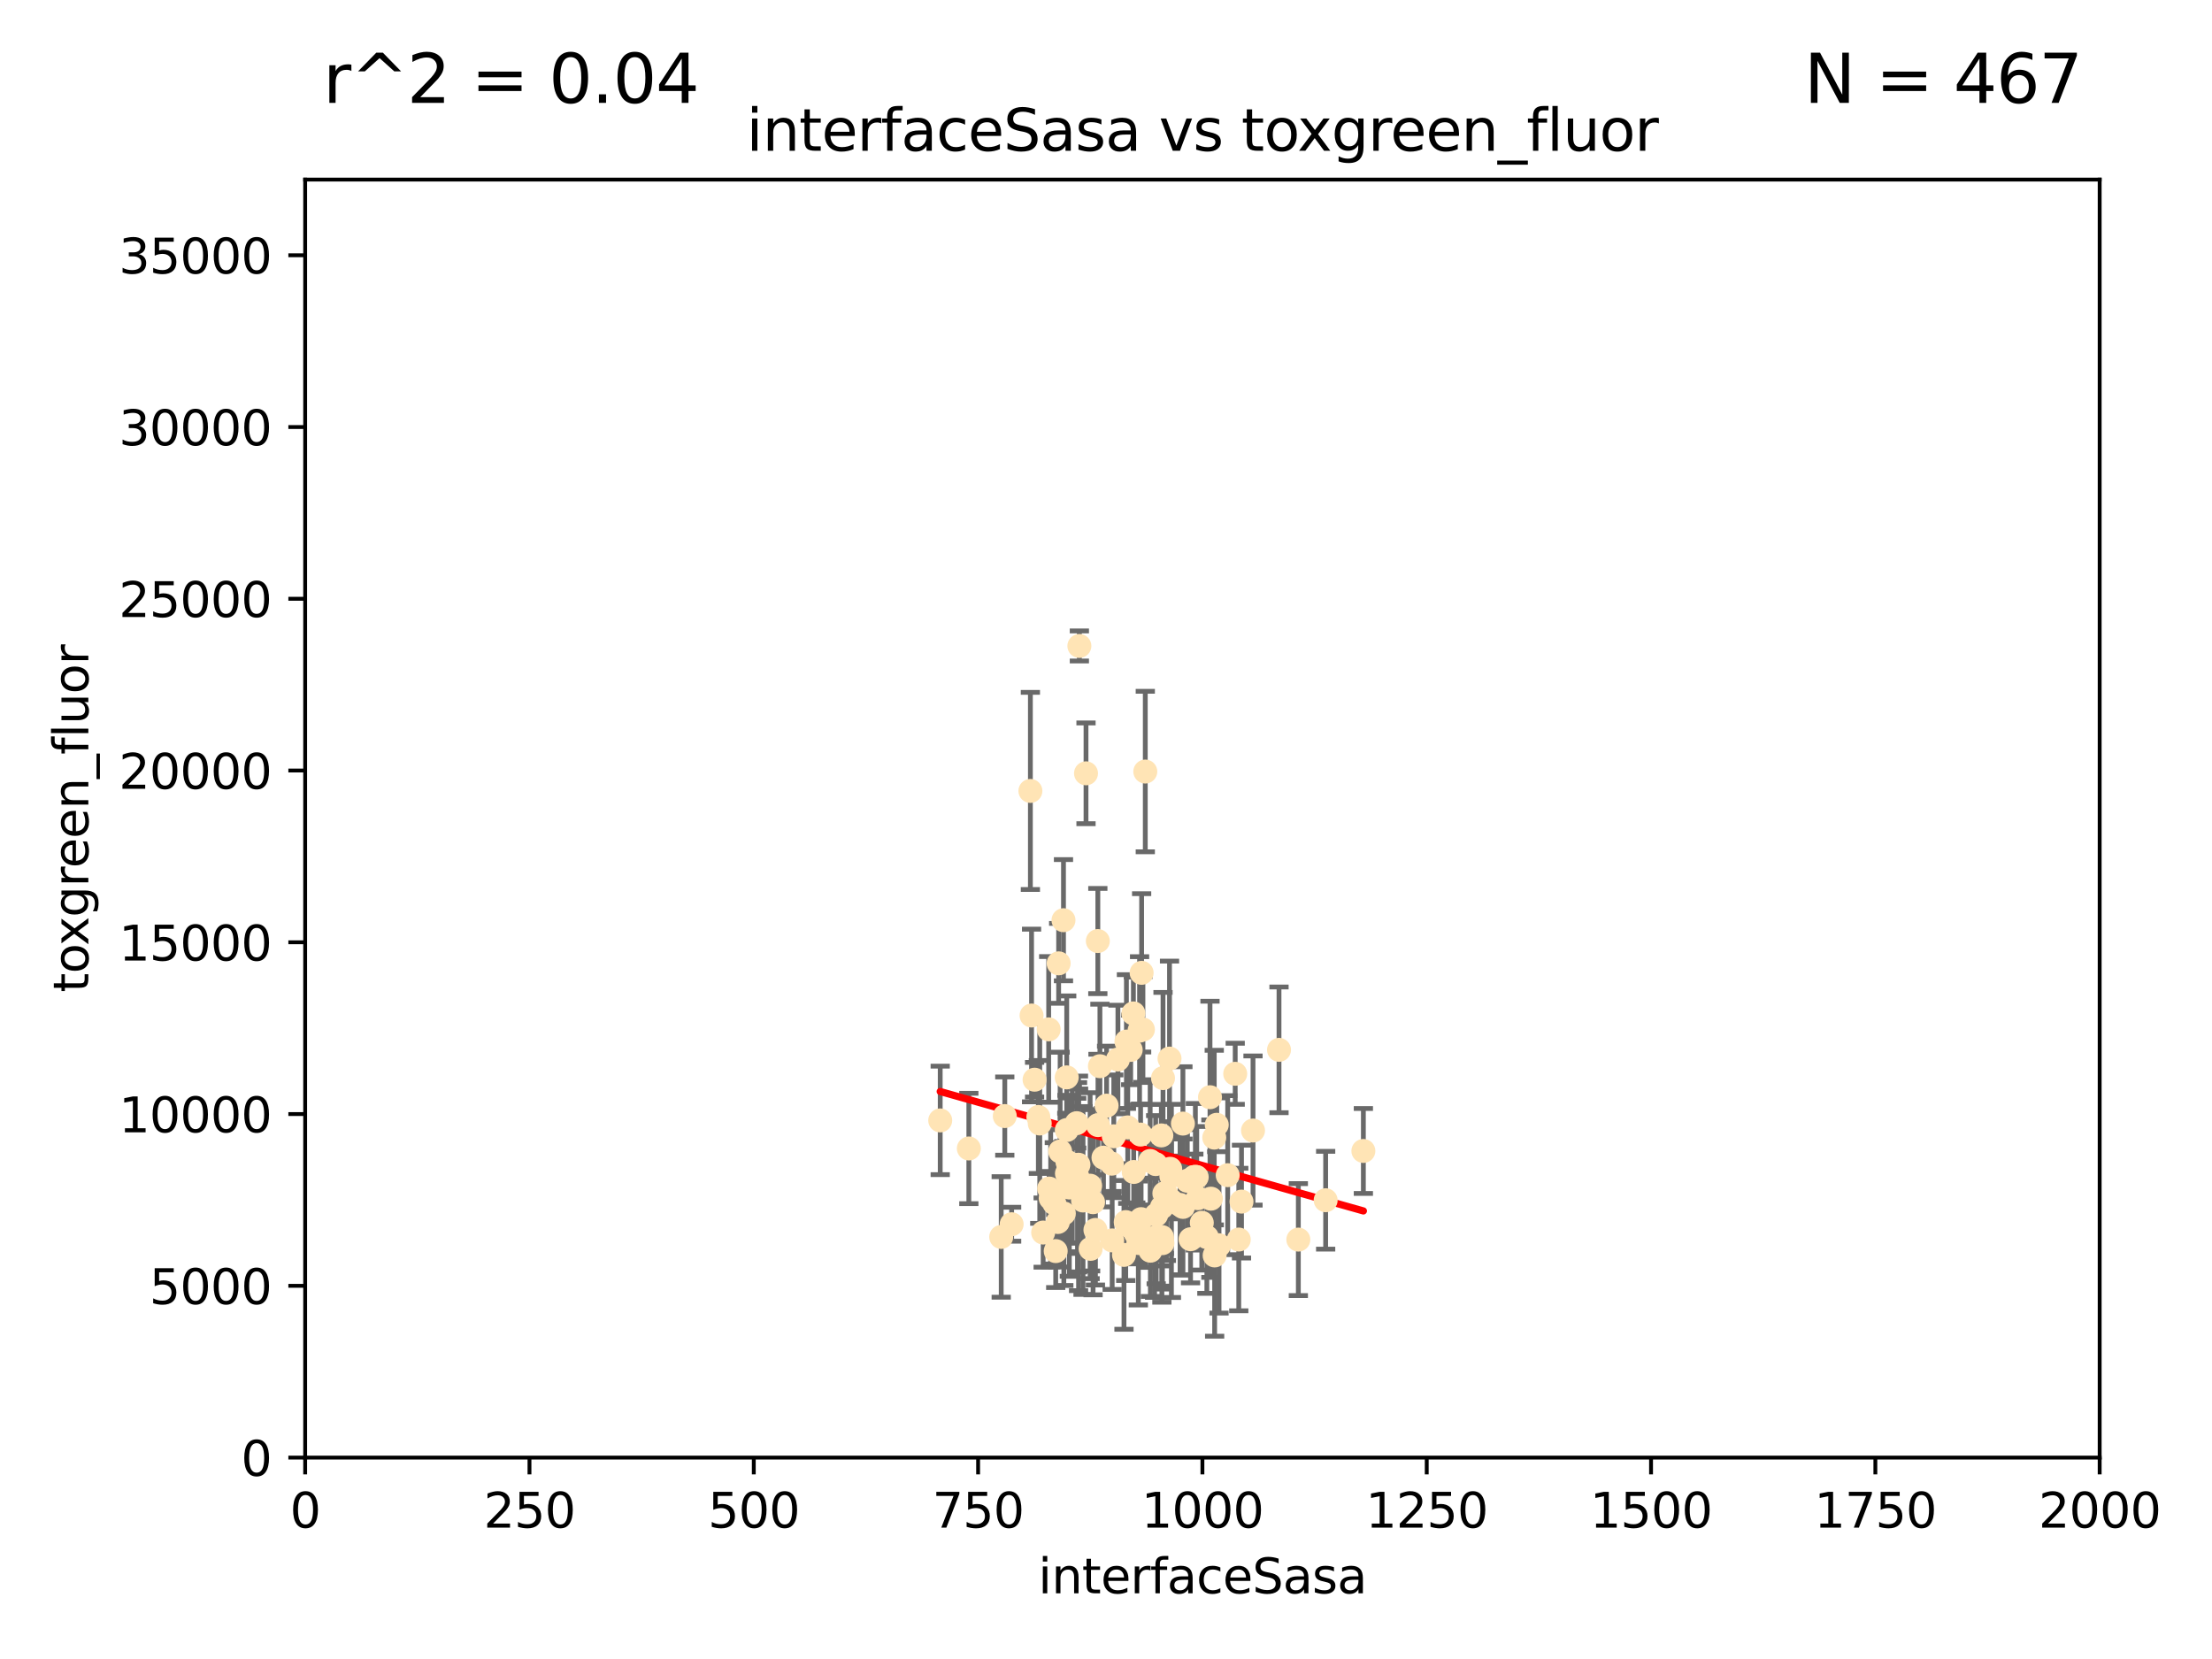 <?xml version="1.0" encoding="utf-8" standalone="no"?>
<!DOCTYPE svg PUBLIC "-//W3C//DTD SVG 1.1//EN"
  "http://www.w3.org/Graphics/SVG/1.1/DTD/svg11.dtd">
<svg xmlns:xlink="http://www.w3.org/1999/xlink" width="460.8pt" height="345.6pt" viewBox="0 0 460.8 345.6" xmlns="http://www.w3.org/2000/svg" version="1.1">
 <defs>
  <style type="text/css">*{stroke-linejoin: round; stroke-linecap: butt}</style>
 </defs>
 <g id="figure_1">
  <g id="patch_1">
   <path d="M 0 345.6 
L 460.8 345.6 
L 460.8 0 
L 0 0 
z
" style="fill: #ffffff"/>
  </g>
  <g id="axes_1">
   <g id="patch_2">
    <path d="M 63.571 303.64 
L 437.4 303.64 
L 437.4 37.411 
L 63.571 37.411 
z
" style="fill: #ffffff"/>
   </g>
   <g id="PathCollection_1">
    <defs>
     <path id="m904ffbb342" d="M 0 1.118 
C 0.297 1.118 0.581 1 0.791 0.791 
C 1 0.581 1.118 0.297 1.118 0 
C 1.118 -0.297 1 -0.581 0.791 -0.791 
C 0.581 -1 0.297 -1.118 0 -1.118 
C -0.297 -1.118 -0.581 -1 -0.791 -0.791 
C -1 -0.581 -1.118 -0.297 -1.118 0 
C -1.118 0.297 -1 0.581 -0.791 0.791 
C -0.581 1 -0.297 1.118 0 1.118 
z
" style="stroke: #ffe4b5"/>
    </defs>
    <g clip-path="url(#pdcc57433ea)">
     <use xlink:href="#m904ffbb342" x="257.317" y="223.69" style="fill: #ffe4b5; stroke: #ffe4b5"/>
     <use xlink:href="#m904ffbb342" x="253.473" y="234.314" style="fill: #ffe4b5; stroke: #ffe4b5"/>
     <use xlink:href="#m904ffbb342" x="249.544" y="249.604" style="fill: #ffe4b5; stroke: #ffe4b5"/>
     <use xlink:href="#m904ffbb342" x="284.016" y="239.766" style="fill: #ffe4b5; stroke: #ffe4b5"/>
     <use xlink:href="#m904ffbb342" x="224.852" y="134.565" style="fill: #ffe4b5; stroke: #ffe4b5"/>
     <use xlink:href="#m904ffbb342" x="229.134" y="222.113" style="fill: #ffe4b5; stroke: #ffe4b5"/>
     <use xlink:href="#m904ffbb342" x="242.043" y="258.265" style="fill: #ffe4b5; stroke: #ffe4b5"/>
     <use xlink:href="#m904ffbb342" x="252.951" y="236.981" style="fill: #ffe4b5; stroke: #ffe4b5"/>
     <use xlink:href="#m904ffbb342" x="226.235" y="161.097" style="fill: #ffe4b5; stroke: #ffe4b5"/>
     <use xlink:href="#m904ffbb342" x="266.441" y="218.702" style="fill: #ffe4b5; stroke: #ffe4b5"/>
     <use xlink:href="#m904ffbb342" x="248.013" y="258.152" style="fill: #ffe4b5; stroke: #ffe4b5"/>
     <use xlink:href="#m904ffbb342" x="221.544" y="191.695" style="fill: #ffe4b5; stroke: #ffe4b5"/>
     <use xlink:href="#m904ffbb342" x="240.747" y="242.498" style="fill: #ffe4b5; stroke: #ffe4b5"/>
     <use xlink:href="#m904ffbb342" x="261.026" y="235.509" style="fill: #ffe4b5; stroke: #ffe4b5"/>
     <use xlink:href="#m904ffbb342" x="224.663" y="242.636" style="fill: #ffe4b5; stroke: #ffe4b5"/>
     <use xlink:href="#m904ffbb342" x="258.058" y="258.219" style="fill: #ffe4b5; stroke: #ffe4b5"/>
     <use xlink:href="#m904ffbb342" x="249.299" y="245.211" style="fill: #ffe4b5; stroke: #ffe4b5"/>
     <use xlink:href="#m904ffbb342" x="244.02" y="245.001" style="fill: #ffe4b5; stroke: #ffe4b5"/>
     <use xlink:href="#m904ffbb342" x="250.357" y="254.729" style="fill: #ffe4b5; stroke: #ffe4b5"/>
     <use xlink:href="#m904ffbb342" x="234.146" y="261.416" style="fill: #ffe4b5; stroke: #ffe4b5"/>
     <use xlink:href="#m904ffbb342" x="223.385" y="242.564" style="fill: #ffe4b5; stroke: #ffe4b5"/>
     <use xlink:href="#m904ffbb342" x="242.065" y="257.71" style="fill: #ffe4b5; stroke: #ffe4b5"/>
     <use xlink:href="#m904ffbb342" x="229.876" y="241.16" style="fill: #ffe4b5; stroke: #ffe4b5"/>
     <use xlink:href="#m904ffbb342" x="253.945" y="259.409" style="fill: #ffe4b5; stroke: #ffe4b5"/>
     <use xlink:href="#m904ffbb342" x="237.712" y="253.969" style="fill: #ffe4b5; stroke: #ffe4b5"/>
     <use xlink:href="#m904ffbb342" x="222.376" y="242.059" style="fill: #ffe4b5; stroke: #ffe4b5"/>
     <use xlink:href="#m904ffbb342" x="270.467" y="258.231" style="fill: #ffe4b5; stroke: #ffe4b5"/>
     <use xlink:href="#m904ffbb342" x="219.634" y="250.674" style="fill: #ffe4b5; stroke: #ffe4b5"/>
     <use xlink:href="#m904ffbb342" x="236.108" y="211.111" style="fill: #ffe4b5; stroke: #ffe4b5"/>
     <use xlink:href="#m904ffbb342" x="234.932" y="234.855" style="fill: #ffe4b5; stroke: #ffe4b5"/>
     <use xlink:href="#m904ffbb342" x="216.31" y="232.685" style="fill: #ffe4b5; stroke: #ffe4b5"/>
     <use xlink:href="#m904ffbb342" x="240.856" y="253.087" style="fill: #ffe4b5; stroke: #ffe4b5"/>
     <use xlink:href="#m904ffbb342" x="225.615" y="250.084" style="fill: #ffe4b5; stroke: #ffe4b5"/>
     <use xlink:href="#m904ffbb342" x="227.705" y="250.441" style="fill: #ffe4b5; stroke: #ffe4b5"/>
     <use xlink:href="#m904ffbb342" x="214.893" y="211.549" style="fill: #ffe4b5; stroke: #ffe4b5"/>
     <use xlink:href="#m904ffbb342" x="251.411" y="257.713" style="fill: #ffe4b5; stroke: #ffe4b5"/>
     <use xlink:href="#m904ffbb342" x="237.138" y="256.369" style="fill: #ffe4b5; stroke: #ffe4b5"/>
     <use xlink:href="#m904ffbb342" x="228.699" y="196.034" style="fill: #ffe4b5; stroke: #ffe4b5"/>
     <use xlink:href="#m904ffbb342" x="220.37" y="254.565" style="fill: #ffe4b5; stroke: #ffe4b5"/>
     <use xlink:href="#m904ffbb342" x="221.615" y="252.791" style="fill: #ffe4b5; stroke: #ffe4b5"/>
     <use xlink:href="#m904ffbb342" x="244.026" y="250.167" style="fill: #ffe4b5; stroke: #ffe4b5"/>
     <use xlink:href="#m904ffbb342" x="247.332" y="245.969" style="fill: #ffe4b5; stroke: #ffe4b5"/>
     <use xlink:href="#m904ffbb342" x="253.033" y="261.531" style="fill: #ffe4b5; stroke: #ffe4b5"/>
     <use xlink:href="#m904ffbb342" x="242.979" y="248.793" style="fill: #ffe4b5; stroke: #ffe4b5"/>
     <use xlink:href="#m904ffbb342" x="227.196" y="260.159" style="fill: #ffe4b5; stroke: #ffe4b5"/>
     <use xlink:href="#m904ffbb342" x="242.278" y="224.591" style="fill: #ffe4b5; stroke: #ffe4b5"/>
     <use xlink:href="#m904ffbb342" x="234.51" y="254.587" style="fill: #ffe4b5; stroke: #ffe4b5"/>
     <use xlink:href="#m904ffbb342" x="224.465" y="245.241" style="fill: #ffe4b5; stroke: #ffe4b5"/>
     <use xlink:href="#m904ffbb342" x="222.712" y="247.358" style="fill: #ffe4b5; stroke: #ffe4b5"/>
     <use xlink:href="#m904ffbb342" x="237.605" y="236.351" style="fill: #ffe4b5; stroke: #ffe4b5"/>
     <use xlink:href="#m904ffbb342" x="252.25" y="249.706" style="fill: #ffe4b5; stroke: #ffe4b5"/>
     <use xlink:href="#m904ffbb342" x="209.316" y="232.498" style="fill: #ffe4b5; stroke: #ffe4b5"/>
     <use xlink:href="#m904ffbb342" x="222.761" y="247.3" style="fill: #ffe4b5; stroke: #ffe4b5"/>
     <use xlink:href="#m904ffbb342" x="241.932" y="236.526" style="fill: #ffe4b5; stroke: #ffe4b5"/>
     <use xlink:href="#m904ffbb342" x="243.633" y="220.521" style="fill: #ffe4b5; stroke: #ffe4b5"/>
     <use xlink:href="#m904ffbb342" x="218.877" y="249.62" style="fill: #ffe4b5; stroke: #ffe4b5"/>
     <use xlink:href="#m904ffbb342" x="258.628" y="250.317" style="fill: #ffe4b5; stroke: #ffe4b5"/>
     <use xlink:href="#m904ffbb342" x="239.648" y="260.545" style="fill: #ffe4b5; stroke: #ffe4b5"/>
     <use xlink:href="#m904ffbb342" x="235.544" y="218.71" style="fill: #ffe4b5; stroke: #ffe4b5"/>
     <use xlink:href="#m904ffbb342" x="231.609" y="242.413" style="fill: #ffe4b5; stroke: #ffe4b5"/>
     <use xlink:href="#m904ffbb342" x="216.6" y="234.043" style="fill: #ffe4b5; stroke: #ffe4b5"/>
     <use xlink:href="#m904ffbb342" x="238.682" y="257.919" style="fill: #ffe4b5; stroke: #ffe4b5"/>
     <use xlink:href="#m904ffbb342" x="255.751" y="244.811" style="fill: #ffe4b5; stroke: #ffe4b5"/>
     <use xlink:href="#m904ffbb342" x="222.232" y="235.4" style="fill: #ffe4b5; stroke: #ffe4b5"/>
     <use xlink:href="#m904ffbb342" x="246.422" y="234.064" style="fill: #ffe4b5; stroke: #ffe4b5"/>
     <use xlink:href="#m904ffbb342" x="252.065" y="228.571" style="fill: #ffe4b5; stroke: #ffe4b5"/>
     <use xlink:href="#m904ffbb342" x="218.46" y="214.438" style="fill: #ffe4b5; stroke: #ffe4b5"/>
     <use xlink:href="#m904ffbb342" x="237.822" y="202.659" style="fill: #ffe4b5; stroke: #ffe4b5"/>
     <use xlink:href="#m904ffbb342" x="242.043" y="251.492" style="fill: #ffe4b5; stroke: #ffe4b5"/>
     <use xlink:href="#m904ffbb342" x="220.534" y="200.681" style="fill: #ffe4b5; stroke: #ffe4b5"/>
     <use xlink:href="#m904ffbb342" x="220.848" y="239.869" style="fill: #ffe4b5; stroke: #ffe4b5"/>
     <use xlink:href="#m904ffbb342" x="276.158" y="250.031" style="fill: #ffe4b5; stroke: #ffe4b5"/>
     <use xlink:href="#m904ffbb342" x="243.775" y="243.48" style="fill: #ffe4b5; stroke: #ffe4b5"/>
     <use xlink:href="#m904ffbb342" x="219.925" y="260.625" style="fill: #ffe4b5; stroke: #ffe4b5"/>
     <use xlink:href="#m904ffbb342" x="234.656" y="216.977" style="fill: #ffe4b5; stroke: #ffe4b5"/>
     <use xlink:href="#m904ffbb342" x="231.686" y="258.402" style="fill: #ffe4b5; stroke: #ffe4b5"/>
     <use xlink:href="#m904ffbb342" x="214.649" y="164.766" style="fill: #ffe4b5; stroke: #ffe4b5"/>
     <use xlink:href="#m904ffbb342" x="195.864" y="233.402" style="fill: #ffe4b5; stroke: #ffe4b5"/>
     <use xlink:href="#m904ffbb342" x="242.568" y="248.598" style="fill: #ffe4b5; stroke: #ffe4b5"/>
     <use xlink:href="#m904ffbb342" x="245.83" y="251.005" style="fill: #ffe4b5; stroke: #ffe4b5"/>
     <use xlink:href="#m904ffbb342" x="232.022" y="236.709" style="fill: #ffe4b5; stroke: #ffe4b5"/>
     <use xlink:href="#m904ffbb342" x="249.02" y="245.145" style="fill: #ffe4b5; stroke: #ffe4b5"/>
     <use xlink:href="#m904ffbb342" x="215.523" y="224.922" style="fill: #ffe4b5; stroke: #ffe4b5"/>
     <use xlink:href="#m904ffbb342" x="237.136" y="258.942" style="fill: #ffe4b5; stroke: #ffe4b5"/>
     <use xlink:href="#m904ffbb342" x="222.217" y="224.44" style="fill: #ffe4b5; stroke: #ffe4b5"/>
     <use xlink:href="#m904ffbb342" x="228.733" y="234.377" style="fill: #ffe4b5; stroke: #ffe4b5"/>
     <use xlink:href="#m904ffbb342" x="240.525" y="257.851" style="fill: #ffe4b5; stroke: #ffe4b5"/>
     <use xlink:href="#m904ffbb342" x="232.884" y="220.714" style="fill: #ffe4b5; stroke: #ffe4b5"/>
     <use xlink:href="#m904ffbb342" x="242.155" y="258.972" style="fill: #ffe4b5; stroke: #ffe4b5"/>
     <use xlink:href="#m904ffbb342" x="228.2" y="256.215" style="fill: #ffe4b5; stroke: #ffe4b5"/>
     <use xlink:href="#m904ffbb342" x="218.555" y="247.597" style="fill: #ffe4b5; stroke: #ffe4b5"/>
     <use xlink:href="#m904ffbb342" x="217.308" y="256.763" style="fill: #ffe4b5; stroke: #ffe4b5"/>
     <use xlink:href="#m904ffbb342" x="236.172" y="244.142" style="fill: #ffe4b5; stroke: #ffe4b5"/>
     <use xlink:href="#m904ffbb342" x="208.57" y="257.675" style="fill: #ffe4b5; stroke: #ffe4b5"/>
     <use xlink:href="#m904ffbb342" x="224.299" y="233.977" style="fill: #ffe4b5; stroke: #ffe4b5"/>
     <use xlink:href="#m904ffbb342" x="235.708" y="255.729" style="fill: #ffe4b5; stroke: #ffe4b5"/>
     <use xlink:href="#m904ffbb342" x="238.091" y="214.469" style="fill: #ffe4b5; stroke: #ffe4b5"/>
     <use xlink:href="#m904ffbb342" x="227.093" y="247" style="fill: #ffe4b5; stroke: #ffe4b5"/>
     <use xlink:href="#m904ffbb342" x="230.523" y="230.323" style="fill: #ffe4b5; stroke: #ffe4b5"/>
     <use xlink:href="#m904ffbb342" x="201.826" y="239.247" style="fill: #ffe4b5; stroke: #ffe4b5"/>
     <use xlink:href="#m904ffbb342" x="210.744" y="255.031" style="fill: #ffe4b5; stroke: #ffe4b5"/>
     <use xlink:href="#m904ffbb342" x="238.585" y="160.728" style="fill: #ffe4b5; stroke: #ffe4b5"/>
     <use xlink:href="#m904ffbb342" x="248.697" y="245.211" style="fill: #ffe4b5; stroke: #ffe4b5"/>
     <use xlink:href="#m904ffbb342" x="236.603" y="256.933" style="fill: #ffe4b5; stroke: #ffe4b5"/>
     <use xlink:href="#m904ffbb342" x="237.392" y="214.706" style="fill: #ffe4b5; stroke: #ffe4b5"/>
     <use xlink:href="#m904ffbb342" x="246.431" y="251.422" style="fill: #ffe4b5; stroke: #ffe4b5"/>
     <use xlink:href="#m904ffbb342" x="224.686" y="247.86" style="fill: #ffe4b5; stroke: #ffe4b5"/>
     <use xlink:href="#m904ffbb342" x="239.6" y="241.85" style="fill: #ffe4b5; stroke: #ffe4b5"/>
     <use xlink:href="#m904ffbb342" x="222.265" y="244.466" style="fill: #ffe4b5; stroke: #ffe4b5"/>
    </g>
   </g>
   <g id="matplotlib.axis_1">
    <g id="xtick_1">
     <g id="line2d_1">
      <defs>
       <path id="m1b4b93ac2b" d="M 0 0 
L 0 3.5 
" style="stroke: #000000; stroke-width: 0.8"/>
      </defs>
      <g>
       <use xlink:href="#m1b4b93ac2b" x="63.571" y="303.64" style="stroke: #000000; stroke-width: 0.8"/>
      </g>
     </g>
     <g id="text_1">
      <!-- 0 -->
      <g transform="translate(60.39 318.238)scale(0.1 -0.1)">
       <defs>
        <path id="DejaVuSans-30" d="M 2034 4250 
Q 1547 4250 1301 3770 
Q 1056 3291 1056 2328 
Q 1056 1369 1301 889 
Q 1547 409 2034 409 
Q 2525 409 2770 889 
Q 3016 1369 3016 2328 
Q 3016 3291 2770 3770 
Q 2525 4250 2034 4250 
z
M 2034 4750 
Q 2819 4750 3233 4129 
Q 3647 3509 3647 2328 
Q 3647 1150 3233 529 
Q 2819 -91 2034 -91 
Q 1250 -91 836 529 
Q 422 1150 422 2328 
Q 422 3509 836 4129 
Q 1250 4750 2034 4750 
z
" transform="scale(0.016)"/>
       </defs>
       <use xlink:href="#DejaVuSans-30"/>
      </g>
     </g>
    </g>
    <g id="xtick_2">
     <g id="line2d_2">
      <g>
       <use xlink:href="#m1b4b93ac2b" x="110.3" y="303.64" style="stroke: #000000; stroke-width: 0.8"/>
      </g>
     </g>
     <g id="text_2">
      <!-- 250 -->
      <g transform="translate(100.756 318.238)scale(0.1 -0.1)">
       <defs>
        <path id="DejaVuSans-32" d="M 1228 531 
L 3431 531 
L 3431 0 
L 469 0 
L 469 531 
Q 828 903 1448 1529 
Q 2069 2156 2228 2338 
Q 2531 2678 2651 2914 
Q 2772 3150 2772 3378 
Q 2772 3750 2511 3984 
Q 2250 4219 1831 4219 
Q 1534 4219 1204 4116 
Q 875 4013 500 3803 
L 500 4441 
Q 881 4594 1212 4672 
Q 1544 4750 1819 4750 
Q 2544 4750 2975 4387 
Q 3406 4025 3406 3419 
Q 3406 3131 3298 2873 
Q 3191 2616 2906 2266 
Q 2828 2175 2409 1742 
Q 1991 1309 1228 531 
z
" transform="scale(0.016)"/>
        <path id="DejaVuSans-35" d="M 691 4666 
L 3169 4666 
L 3169 4134 
L 1269 4134 
L 1269 2991 
Q 1406 3038 1543 3061 
Q 1681 3084 1819 3084 
Q 2600 3084 3056 2656 
Q 3513 2228 3513 1497 
Q 3513 744 3044 326 
Q 2575 -91 1722 -91 
Q 1428 -91 1123 -41 
Q 819 9 494 109 
L 494 744 
Q 775 591 1075 516 
Q 1375 441 1709 441 
Q 2250 441 2565 725 
Q 2881 1009 2881 1497 
Q 2881 1984 2565 2268 
Q 2250 2553 1709 2553 
Q 1456 2553 1204 2497 
Q 953 2441 691 2322 
L 691 4666 
z
" transform="scale(0.016)"/>
       </defs>
       <use xlink:href="#DejaVuSans-32"/>
       <use xlink:href="#DejaVuSans-35" x="63.623"/>
       <use xlink:href="#DejaVuSans-30" x="127.246"/>
      </g>
     </g>
    </g>
    <g id="xtick_3">
     <g id="line2d_3">
      <g>
       <use xlink:href="#m1b4b93ac2b" x="157.028" y="303.64" style="stroke: #000000; stroke-width: 0.8"/>
      </g>
     </g>
     <g id="text_3">
      <!-- 500 -->
      <g transform="translate(147.485 318.238)scale(0.1 -0.1)">
       <use xlink:href="#DejaVuSans-35"/>
       <use xlink:href="#DejaVuSans-30" x="63.623"/>
       <use xlink:href="#DejaVuSans-30" x="127.246"/>
      </g>
     </g>
    </g>
    <g id="xtick_4">
     <g id="line2d_4">
      <g>
       <use xlink:href="#m1b4b93ac2b" x="203.757" y="303.64" style="stroke: #000000; stroke-width: 0.8"/>
      </g>
     </g>
     <g id="text_4">
      <!-- 750 -->
      <g transform="translate(194.213 318.238)scale(0.1 -0.1)">
       <defs>
        <path id="DejaVuSans-37" d="M 525 4666 
L 3525 4666 
L 3525 4397 
L 1831 0 
L 1172 0 
L 2766 4134 
L 525 4134 
L 525 4666 
z
" transform="scale(0.016)"/>
       </defs>
       <use xlink:href="#DejaVuSans-37"/>
       <use xlink:href="#DejaVuSans-35" x="63.623"/>
       <use xlink:href="#DejaVuSans-30" x="127.246"/>
      </g>
     </g>
    </g>
    <g id="xtick_5">
     <g id="line2d_5">
      <g>
       <use xlink:href="#m1b4b93ac2b" x="250.486" y="303.64" style="stroke: #000000; stroke-width: 0.8"/>
      </g>
     </g>
     <g id="text_5">
      <!-- 1000 -->
      <g transform="translate(237.761 318.238)scale(0.1 -0.1)">
       <defs>
        <path id="DejaVuSans-31" d="M 794 531 
L 1825 531 
L 1825 4091 
L 703 3866 
L 703 4441 
L 1819 4666 
L 2450 4666 
L 2450 531 
L 3481 531 
L 3481 0 
L 794 0 
L 794 531 
z
" transform="scale(0.016)"/>
       </defs>
       <use xlink:href="#DejaVuSans-31"/>
       <use xlink:href="#DejaVuSans-30" x="63.623"/>
       <use xlink:href="#DejaVuSans-30" x="127.246"/>
       <use xlink:href="#DejaVuSans-30" x="190.869"/>
      </g>
     </g>
    </g>
    <g id="xtick_6">
     <g id="line2d_6">
      <g>
       <use xlink:href="#m1b4b93ac2b" x="297.214" y="303.64" style="stroke: #000000; stroke-width: 0.8"/>
      </g>
     </g>
     <g id="text_6">
      <!-- 1250 -->
      <g transform="translate(284.489 318.238)scale(0.1 -0.1)">
       <use xlink:href="#DejaVuSans-31"/>
       <use xlink:href="#DejaVuSans-32" x="63.623"/>
       <use xlink:href="#DejaVuSans-35" x="127.246"/>
       <use xlink:href="#DejaVuSans-30" x="190.869"/>
      </g>
     </g>
    </g>
    <g id="xtick_7">
     <g id="line2d_7">
      <g>
       <use xlink:href="#m1b4b93ac2b" x="343.943" y="303.64" style="stroke: #000000; stroke-width: 0.8"/>
      </g>
     </g>
     <g id="text_7">
      <!-- 1500 -->
      <g transform="translate(331.218 318.238)scale(0.1 -0.1)">
       <use xlink:href="#DejaVuSans-31"/>
       <use xlink:href="#DejaVuSans-35" x="63.623"/>
       <use xlink:href="#DejaVuSans-30" x="127.246"/>
       <use xlink:href="#DejaVuSans-30" x="190.869"/>
      </g>
     </g>
    </g>
    <g id="xtick_8">
     <g id="line2d_8">
      <g>
       <use xlink:href="#m1b4b93ac2b" x="390.671" y="303.64" style="stroke: #000000; stroke-width: 0.8"/>
      </g>
     </g>
     <g id="text_8">
      <!-- 1750 -->
      <g transform="translate(377.946 318.238)scale(0.1 -0.1)">
       <use xlink:href="#DejaVuSans-31"/>
       <use xlink:href="#DejaVuSans-37" x="63.623"/>
       <use xlink:href="#DejaVuSans-35" x="127.246"/>
       <use xlink:href="#DejaVuSans-30" x="190.869"/>
      </g>
     </g>
    </g>
    <g id="xtick_9">
     <g id="line2d_9">
      <g>
       <use xlink:href="#m1b4b93ac2b" x="437.4" y="303.64" style="stroke: #000000; stroke-width: 0.8"/>
      </g>
     </g>
     <g id="text_9">
      <!-- 2000 -->
      <g transform="translate(424.675 318.238)scale(0.1 -0.1)">
       <use xlink:href="#DejaVuSans-32"/>
       <use xlink:href="#DejaVuSans-30" x="63.623"/>
       <use xlink:href="#DejaVuSans-30" x="127.246"/>
       <use xlink:href="#DejaVuSans-30" x="190.869"/>
      </g>
     </g>
    </g>
    <g id="text_10">
     <!-- interfaceSasa -->
     <g transform="translate(216.279 331.917)scale(0.1 -0.1)">
      <defs>
       <path id="DejaVuSans-69" d="M 603 3500 
L 1178 3500 
L 1178 0 
L 603 0 
L 603 3500 
z
M 603 4863 
L 1178 4863 
L 1178 4134 
L 603 4134 
L 603 4863 
z
" transform="scale(0.016)"/>
       <path id="DejaVuSans-6e" d="M 3513 2113 
L 3513 0 
L 2938 0 
L 2938 2094 
Q 2938 2591 2744 2837 
Q 2550 3084 2163 3084 
Q 1697 3084 1428 2787 
Q 1159 2491 1159 1978 
L 1159 0 
L 581 0 
L 581 3500 
L 1159 3500 
L 1159 2956 
Q 1366 3272 1645 3428 
Q 1925 3584 2291 3584 
Q 2894 3584 3203 3211 
Q 3513 2838 3513 2113 
z
" transform="scale(0.016)"/>
       <path id="DejaVuSans-74" d="M 1172 4494 
L 1172 3500 
L 2356 3500 
L 2356 3053 
L 1172 3053 
L 1172 1153 
Q 1172 725 1289 603 
Q 1406 481 1766 481 
L 2356 481 
L 2356 0 
L 1766 0 
Q 1100 0 847 248 
Q 594 497 594 1153 
L 594 3053 
L 172 3053 
L 172 3500 
L 594 3500 
L 594 4494 
L 1172 4494 
z
" transform="scale(0.016)"/>
       <path id="DejaVuSans-65" d="M 3597 1894 
L 3597 1613 
L 953 1613 
Q 991 1019 1311 708 
Q 1631 397 2203 397 
Q 2534 397 2845 478 
Q 3156 559 3463 722 
L 3463 178 
Q 3153 47 2828 -22 
Q 2503 -91 2169 -91 
Q 1331 -91 842 396 
Q 353 884 353 1716 
Q 353 2575 817 3079 
Q 1281 3584 2069 3584 
Q 2775 3584 3186 3129 
Q 3597 2675 3597 1894 
z
M 3022 2063 
Q 3016 2534 2758 2815 
Q 2500 3097 2075 3097 
Q 1594 3097 1305 2825 
Q 1016 2553 972 2059 
L 3022 2063 
z
" transform="scale(0.016)"/>
       <path id="DejaVuSans-72" d="M 2631 2963 
Q 2534 3019 2420 3045 
Q 2306 3072 2169 3072 
Q 1681 3072 1420 2755 
Q 1159 2438 1159 1844 
L 1159 0 
L 581 0 
L 581 3500 
L 1159 3500 
L 1159 2956 
Q 1341 3275 1631 3429 
Q 1922 3584 2338 3584 
Q 2397 3584 2469 3576 
Q 2541 3569 2628 3553 
L 2631 2963 
z
" transform="scale(0.016)"/>
       <path id="DejaVuSans-66" d="M 2375 4863 
L 2375 4384 
L 1825 4384 
Q 1516 4384 1395 4259 
Q 1275 4134 1275 3809 
L 1275 3500 
L 2222 3500 
L 2222 3053 
L 1275 3053 
L 1275 0 
L 697 0 
L 697 3053 
L 147 3053 
L 147 3500 
L 697 3500 
L 697 3744 
Q 697 4328 969 4595 
Q 1241 4863 1831 4863 
L 2375 4863 
z
" transform="scale(0.016)"/>
       <path id="DejaVuSans-61" d="M 2194 1759 
Q 1497 1759 1228 1600 
Q 959 1441 959 1056 
Q 959 750 1161 570 
Q 1363 391 1709 391 
Q 2188 391 2477 730 
Q 2766 1069 2766 1631 
L 2766 1759 
L 2194 1759 
z
M 3341 1997 
L 3341 0 
L 2766 0 
L 2766 531 
Q 2569 213 2275 61 
Q 1981 -91 1556 -91 
Q 1019 -91 701 211 
Q 384 513 384 1019 
Q 384 1609 779 1909 
Q 1175 2209 1959 2209 
L 2766 2209 
L 2766 2266 
Q 2766 2663 2505 2880 
Q 2244 3097 1772 3097 
Q 1472 3097 1187 3025 
Q 903 2953 641 2809 
L 641 3341 
Q 956 3463 1253 3523 
Q 1550 3584 1831 3584 
Q 2591 3584 2966 3190 
Q 3341 2797 3341 1997 
z
" transform="scale(0.016)"/>
       <path id="DejaVuSans-63" d="M 3122 3366 
L 3122 2828 
Q 2878 2963 2633 3030 
Q 2388 3097 2138 3097 
Q 1578 3097 1268 2742 
Q 959 2388 959 1747 
Q 959 1106 1268 751 
Q 1578 397 2138 397 
Q 2388 397 2633 464 
Q 2878 531 3122 666 
L 3122 134 
Q 2881 22 2623 -34 
Q 2366 -91 2075 -91 
Q 1284 -91 818 406 
Q 353 903 353 1747 
Q 353 2603 823 3093 
Q 1294 3584 2113 3584 
Q 2378 3584 2631 3529 
Q 2884 3475 3122 3366 
z
" transform="scale(0.016)"/>
       <path id="DejaVuSans-53" d="M 3425 4513 
L 3425 3897 
Q 3066 4069 2747 4153 
Q 2428 4238 2131 4238 
Q 1616 4238 1336 4038 
Q 1056 3838 1056 3469 
Q 1056 3159 1242 3001 
Q 1428 2844 1947 2747 
L 2328 2669 
Q 3034 2534 3370 2195 
Q 3706 1856 3706 1288 
Q 3706 609 3251 259 
Q 2797 -91 1919 -91 
Q 1588 -91 1214 -16 
Q 841 59 441 206 
L 441 856 
Q 825 641 1194 531 
Q 1563 422 1919 422 
Q 2459 422 2753 634 
Q 3047 847 3047 1241 
Q 3047 1584 2836 1778 
Q 2625 1972 2144 2069 
L 1759 2144 
Q 1053 2284 737 2584 
Q 422 2884 422 3419 
Q 422 4038 858 4394 
Q 1294 4750 2059 4750 
Q 2388 4750 2728 4690 
Q 3069 4631 3425 4513 
z
" transform="scale(0.016)"/>
       <path id="DejaVuSans-73" d="M 2834 3397 
L 2834 2853 
Q 2591 2978 2328 3040 
Q 2066 3103 1784 3103 
Q 1356 3103 1142 2972 
Q 928 2841 928 2578 
Q 928 2378 1081 2264 
Q 1234 2150 1697 2047 
L 1894 2003 
Q 2506 1872 2764 1633 
Q 3022 1394 3022 966 
Q 3022 478 2636 193 
Q 2250 -91 1575 -91 
Q 1294 -91 989 -36 
Q 684 19 347 128 
L 347 722 
Q 666 556 975 473 
Q 1284 391 1588 391 
Q 1994 391 2212 530 
Q 2431 669 2431 922 
Q 2431 1156 2273 1281 
Q 2116 1406 1581 1522 
L 1381 1569 
Q 847 1681 609 1914 
Q 372 2147 372 2553 
Q 372 3047 722 3315 
Q 1072 3584 1716 3584 
Q 2034 3584 2315 3537 
Q 2597 3491 2834 3397 
z
" transform="scale(0.016)"/>
      </defs>
      <use xlink:href="#DejaVuSans-69"/>
      <use xlink:href="#DejaVuSans-6e" x="27.783"/>
      <use xlink:href="#DejaVuSans-74" x="91.162"/>
      <use xlink:href="#DejaVuSans-65" x="130.371"/>
      <use xlink:href="#DejaVuSans-72" x="191.895"/>
      <use xlink:href="#DejaVuSans-66" x="233.008"/>
      <use xlink:href="#DejaVuSans-61" x="268.213"/>
      <use xlink:href="#DejaVuSans-63" x="329.492"/>
      <use xlink:href="#DejaVuSans-65" x="384.473"/>
      <use xlink:href="#DejaVuSans-53" x="445.996"/>
      <use xlink:href="#DejaVuSans-61" x="509.473"/>
      <use xlink:href="#DejaVuSans-73" x="570.752"/>
      <use xlink:href="#DejaVuSans-61" x="622.852"/>
     </g>
    </g>
   </g>
   <g id="matplotlib.axis_2">
    <g id="ytick_1">
     <g id="line2d_10">
      <defs>
       <path id="m6c25985708" d="M 0 0 
L -3.5 0 
" style="stroke: #000000; stroke-width: 0.8"/>
      </defs>
      <g>
       <use xlink:href="#m6c25985708" x="63.571" y="303.64" style="stroke: #000000; stroke-width: 0.8"/>
      </g>
     </g>
     <g id="text_11">
      <!-- 0 -->
      <g transform="translate(50.209 307.439)scale(0.1 -0.1)">
       <use xlink:href="#DejaVuSans-30"/>
      </g>
     </g>
    </g>
    <g id="ytick_2">
     <g id="line2d_11">
      <g>
       <use xlink:href="#m6c25985708" x="63.571" y="267.859" style="stroke: #000000; stroke-width: 0.8"/>
      </g>
     </g>
     <g id="text_12">
      <!-- 5000 -->
      <g transform="translate(31.121 271.658)scale(0.1 -0.1)">
       <use xlink:href="#DejaVuSans-35"/>
       <use xlink:href="#DejaVuSans-30" x="63.623"/>
       <use xlink:href="#DejaVuSans-30" x="127.246"/>
       <use xlink:href="#DejaVuSans-30" x="190.869"/>
      </g>
     </g>
    </g>
    <g id="ytick_3">
     <g id="line2d_12">
      <g>
       <use xlink:href="#m6c25985708" x="63.571" y="232.078" style="stroke: #000000; stroke-width: 0.8"/>
      </g>
     </g>
     <g id="text_13">
      <!-- 10000 -->
      <g transform="translate(24.759 235.878)scale(0.1 -0.1)">
       <use xlink:href="#DejaVuSans-31"/>
       <use xlink:href="#DejaVuSans-30" x="63.623"/>
       <use xlink:href="#DejaVuSans-30" x="127.246"/>
       <use xlink:href="#DejaVuSans-30" x="190.869"/>
       <use xlink:href="#DejaVuSans-30" x="254.492"/>
      </g>
     </g>
    </g>
    <g id="ytick_4">
     <g id="line2d_13">
      <g>
       <use xlink:href="#m6c25985708" x="63.571" y="196.298" style="stroke: #000000; stroke-width: 0.8"/>
      </g>
     </g>
     <g id="text_14">
      <!-- 15000 -->
      <g transform="translate(24.759 200.097)scale(0.1 -0.1)">
       <use xlink:href="#DejaVuSans-31"/>
       <use xlink:href="#DejaVuSans-35" x="63.623"/>
       <use xlink:href="#DejaVuSans-30" x="127.246"/>
       <use xlink:href="#DejaVuSans-30" x="190.869"/>
       <use xlink:href="#DejaVuSans-30" x="254.492"/>
      </g>
     </g>
    </g>
    <g id="ytick_5">
     <g id="line2d_14">
      <g>
       <use xlink:href="#m6c25985708" x="63.571" y="160.517" style="stroke: #000000; stroke-width: 0.8"/>
      </g>
     </g>
     <g id="text_15">
      <!-- 20000 -->
      <g transform="translate(24.759 164.316)scale(0.1 -0.1)">
       <use xlink:href="#DejaVuSans-32"/>
       <use xlink:href="#DejaVuSans-30" x="63.623"/>
       <use xlink:href="#DejaVuSans-30" x="127.246"/>
       <use xlink:href="#DejaVuSans-30" x="190.869"/>
       <use xlink:href="#DejaVuSans-30" x="254.492"/>
      </g>
     </g>
    </g>
    <g id="ytick_6">
     <g id="line2d_15">
      <g>
       <use xlink:href="#m6c25985708" x="63.571" y="124.736" style="stroke: #000000; stroke-width: 0.8"/>
      </g>
     </g>
     <g id="text_16">
      <!-- 25000 -->
      <g transform="translate(24.759 128.535)scale(0.1 -0.1)">
       <use xlink:href="#DejaVuSans-32"/>
       <use xlink:href="#DejaVuSans-35" x="63.623"/>
       <use xlink:href="#DejaVuSans-30" x="127.246"/>
       <use xlink:href="#DejaVuSans-30" x="190.869"/>
       <use xlink:href="#DejaVuSans-30" x="254.492"/>
      </g>
     </g>
    </g>
    <g id="ytick_7">
     <g id="line2d_16">
      <g>
       <use xlink:href="#m6c25985708" x="63.571" y="88.955" style="stroke: #000000; stroke-width: 0.8"/>
      </g>
     </g>
     <g id="text_17">
      <!-- 30000 -->
      <g transform="translate(24.759 92.754)scale(0.1 -0.1)">
       <defs>
        <path id="DejaVuSans-33" d="M 2597 2516 
Q 3050 2419 3304 2112 
Q 3559 1806 3559 1356 
Q 3559 666 3084 287 
Q 2609 -91 1734 -91 
Q 1441 -91 1130 -33 
Q 819 25 488 141 
L 488 750 
Q 750 597 1062 519 
Q 1375 441 1716 441 
Q 2309 441 2620 675 
Q 2931 909 2931 1356 
Q 2931 1769 2642 2001 
Q 2353 2234 1838 2234 
L 1294 2234 
L 1294 2753 
L 1863 2753 
Q 2328 2753 2575 2939 
Q 2822 3125 2822 3475 
Q 2822 3834 2567 4026 
Q 2313 4219 1838 4219 
Q 1578 4219 1281 4162 
Q 984 4106 628 3988 
L 628 4550 
Q 988 4650 1302 4700 
Q 1616 4750 1894 4750 
Q 2613 4750 3031 4423 
Q 3450 4097 3450 3541 
Q 3450 3153 3228 2886 
Q 3006 2619 2597 2516 
z
" transform="scale(0.016)"/>
       </defs>
       <use xlink:href="#DejaVuSans-33"/>
       <use xlink:href="#DejaVuSans-30" x="63.623"/>
       <use xlink:href="#DejaVuSans-30" x="127.246"/>
       <use xlink:href="#DejaVuSans-30" x="190.869"/>
       <use xlink:href="#DejaVuSans-30" x="254.492"/>
      </g>
     </g>
    </g>
    <g id="ytick_8">
     <g id="line2d_17">
      <g>
       <use xlink:href="#m6c25985708" x="63.571" y="53.174" style="stroke: #000000; stroke-width: 0.8"/>
      </g>
     </g>
     <g id="text_18">
      <!-- 35000 -->
      <g transform="translate(24.759 56.974)scale(0.1 -0.1)">
       <use xlink:href="#DejaVuSans-33"/>
       <use xlink:href="#DejaVuSans-35" x="63.623"/>
       <use xlink:href="#DejaVuSans-30" x="127.246"/>
       <use xlink:href="#DejaVuSans-30" x="190.869"/>
       <use xlink:href="#DejaVuSans-30" x="254.492"/>
      </g>
     </g>
    </g>
    <g id="text_19">
     <!-- toxgreen_fluor -->
     <g transform="translate(18.401 206.72)rotate(-90)scale(0.1 -0.1)">
      <defs>
       <path id="DejaVuSans-6f" d="M 1959 3097 
Q 1497 3097 1228 2736 
Q 959 2375 959 1747 
Q 959 1119 1226 758 
Q 1494 397 1959 397 
Q 2419 397 2687 759 
Q 2956 1122 2956 1747 
Q 2956 2369 2687 2733 
Q 2419 3097 1959 3097 
z
M 1959 3584 
Q 2709 3584 3137 3096 
Q 3566 2609 3566 1747 
Q 3566 888 3137 398 
Q 2709 -91 1959 -91 
Q 1206 -91 779 398 
Q 353 888 353 1747 
Q 353 2609 779 3096 
Q 1206 3584 1959 3584 
z
" transform="scale(0.016)"/>
       <path id="DejaVuSans-78" d="M 3513 3500 
L 2247 1797 
L 3578 0 
L 2900 0 
L 1881 1375 
L 863 0 
L 184 0 
L 1544 1831 
L 300 3500 
L 978 3500 
L 1906 2253 
L 2834 3500 
L 3513 3500 
z
" transform="scale(0.016)"/>
       <path id="DejaVuSans-67" d="M 2906 1791 
Q 2906 2416 2648 2759 
Q 2391 3103 1925 3103 
Q 1463 3103 1205 2759 
Q 947 2416 947 1791 
Q 947 1169 1205 825 
Q 1463 481 1925 481 
Q 2391 481 2648 825 
Q 2906 1169 2906 1791 
z
M 3481 434 
Q 3481 -459 3084 -895 
Q 2688 -1331 1869 -1331 
Q 1566 -1331 1297 -1286 
Q 1028 -1241 775 -1147 
L 775 -588 
Q 1028 -725 1275 -790 
Q 1522 -856 1778 -856 
Q 2344 -856 2625 -561 
Q 2906 -266 2906 331 
L 2906 616 
Q 2728 306 2450 153 
Q 2172 0 1784 0 
Q 1141 0 747 490 
Q 353 981 353 1791 
Q 353 2603 747 3093 
Q 1141 3584 1784 3584 
Q 2172 3584 2450 3431 
Q 2728 3278 2906 2969 
L 2906 3500 
L 3481 3500 
L 3481 434 
z
" transform="scale(0.016)"/>
       <path id="DejaVuSans-5f" d="M 3263 -1063 
L 3263 -1509 
L -63 -1509 
L -63 -1063 
L 3263 -1063 
z
" transform="scale(0.016)"/>
       <path id="DejaVuSans-6c" d="M 603 4863 
L 1178 4863 
L 1178 0 
L 603 0 
L 603 4863 
z
" transform="scale(0.016)"/>
       <path id="DejaVuSans-75" d="M 544 1381 
L 544 3500 
L 1119 3500 
L 1119 1403 
Q 1119 906 1312 657 
Q 1506 409 1894 409 
Q 2359 409 2629 706 
Q 2900 1003 2900 1516 
L 2900 3500 
L 3475 3500 
L 3475 0 
L 2900 0 
L 2900 538 
Q 2691 219 2414 64 
Q 2138 -91 1772 -91 
Q 1169 -91 856 284 
Q 544 659 544 1381 
z
M 1991 3584 
L 1991 3584 
z
" transform="scale(0.016)"/>
      </defs>
      <use xlink:href="#DejaVuSans-74"/>
      <use xlink:href="#DejaVuSans-6f" x="39.209"/>
      <use xlink:href="#DejaVuSans-78" x="97.266"/>
      <use xlink:href="#DejaVuSans-67" x="156.445"/>
      <use xlink:href="#DejaVuSans-72" x="219.922"/>
      <use xlink:href="#DejaVuSans-65" x="258.785"/>
      <use xlink:href="#DejaVuSans-65" x="320.309"/>
      <use xlink:href="#DejaVuSans-6e" x="381.832"/>
      <use xlink:href="#DejaVuSans-5f" x="445.211"/>
      <use xlink:href="#DejaVuSans-66" x="495.211"/>
      <use xlink:href="#DejaVuSans-6c" x="530.416"/>
      <use xlink:href="#DejaVuSans-75" x="558.199"/>
      <use xlink:href="#DejaVuSans-6f" x="621.578"/>
      <use xlink:href="#DejaVuSans-72" x="682.76"/>
     </g>
    </g>
   </g>
   <g id="LineCollection_1">
    <path d="M 257.317 230.053 
L 257.317 217.327 
" clip-path="url(#pdcc57433ea)" style="fill: none; stroke: #696969"/>
    <path d="M 253.473 239.92 
L 253.473 228.708 
" clip-path="url(#pdcc57433ea)" style="fill: none; stroke: #696969"/>
    <path d="M 249.544 255.034 
L 249.544 244.175 
" clip-path="url(#pdcc57433ea)" style="fill: none; stroke: #696969"/>
    <path d="M 284.016 248.613 
L 284.016 230.919 
" clip-path="url(#pdcc57433ea)" style="fill: none; stroke: #696969"/>
    <path d="M 224.852 137.697 
L 224.852 131.433 
" clip-path="url(#pdcc57433ea)" style="fill: none; stroke: #696969"/>
    <path d="M 229.134 235.033 
L 229.134 209.192 
" clip-path="url(#pdcc57433ea)" style="fill: none; stroke: #696969"/>
    <path d="M 242.043 271.278 
L 242.043 245.253 
" clip-path="url(#pdcc57433ea)" style="fill: none; stroke: #696969"/>
    <path d="M 252.951 255.17 
L 252.951 218.793 
" clip-path="url(#pdcc57433ea)" style="fill: none; stroke: #696969"/>
    <path d="M 226.235 171.591 
L 226.235 150.602 
" clip-path="url(#pdcc57433ea)" style="fill: none; stroke: #696969"/>
    <path d="M 266.441 231.795 
L 266.441 205.61 
" clip-path="url(#pdcc57433ea)" style="fill: none; stroke: #696969"/>
    <path d="M 248.013 267.242 
L 248.013 249.062 
" clip-path="url(#pdcc57433ea)" style="fill: none; stroke: #696969"/>
    <path d="M 221.544 204.322 
L 221.544 179.068 
" clip-path="url(#pdcc57433ea)" style="fill: none; stroke: #696969"/>
    <path d="M 240.747 252.591 
L 240.747 232.404 
" clip-path="url(#pdcc57433ea)" style="fill: none; stroke: #696969"/>
    <path d="M 261.026 251.043 
L 261.026 219.975 
" clip-path="url(#pdcc57433ea)" style="fill: none; stroke: #696969"/>
    <path d="M 224.663 261.106 
L 224.663 224.167 
" clip-path="url(#pdcc57433ea)" style="fill: none; stroke: #696969"/>
    <path d="M 258.058 273.064 
L 258.058 243.374 
" clip-path="url(#pdcc57433ea)" style="fill: none; stroke: #696969"/>
    <path d="M 249.299 255.753 
L 249.299 234.668 
" clip-path="url(#pdcc57433ea)" style="fill: none; stroke: #696969"/>
    <path d="M 244.02 253.915 
L 244.02 236.086 
" clip-path="url(#pdcc57433ea)" style="fill: none; stroke: #696969"/>
    <path d="M 250.357 264.574 
L 250.357 244.883 
" clip-path="url(#pdcc57433ea)" style="fill: none; stroke: #696969"/>
    <path d="M 234.146 276.91 
L 234.146 245.921 
" clip-path="url(#pdcc57433ea)" style="fill: none; stroke: #696969"/>
    <path d="M 223.385 258.909 
L 223.385 226.22 
" clip-path="url(#pdcc57433ea)" style="fill: none; stroke: #696969"/>
    <path d="M 242.065 268.533 
L 242.065 246.888 
" clip-path="url(#pdcc57433ea)" style="fill: none; stroke: #696969"/>
    <path d="M 229.876 251.421 
L 229.876 230.9 
" clip-path="url(#pdcc57433ea)" style="fill: none; stroke: #696969"/>
    <path d="M 253.945 273.535 
L 253.945 245.283 
" clip-path="url(#pdcc57433ea)" style="fill: none; stroke: #696969"/>
    <path d="M 237.712 262.494 
L 237.712 245.445 
" clip-path="url(#pdcc57433ea)" style="fill: none; stroke: #696969"/>
    <path d="M 222.376 251.393 
L 222.376 232.726 
" clip-path="url(#pdcc57433ea)" style="fill: none; stroke: #696969"/>
    <path d="M 270.467 269.894 
L 270.467 246.569 
" clip-path="url(#pdcc57433ea)" style="fill: none; stroke: #696969"/>
    <path d="M 219.634 263.312 
L 219.634 238.037 
" clip-path="url(#pdcc57433ea)" style="fill: none; stroke: #696969"/>
    <path d="M 236.108 218.682 
L 236.108 203.541 
" clip-path="url(#pdcc57433ea)" style="fill: none; stroke: #696969"/>
    <path d="M 234.932 250.697 
L 234.932 219.014 
" clip-path="url(#pdcc57433ea)" style="fill: none; stroke: #696969"/>
    <path d="M 216.31 244.45 
L 216.31 220.919 
" clip-path="url(#pdcc57433ea)" style="fill: none; stroke: #696969"/>
    <path d="M 240.856 267.436 
L 240.856 238.738 
" clip-path="url(#pdcc57433ea)" style="fill: none; stroke: #696969"/>
    <path d="M 225.615 269.65 
L 225.615 230.518 
" clip-path="url(#pdcc57433ea)" style="fill: none; stroke: #696969"/>
    <path d="M 227.705 269.732 
L 227.705 231.151 
" clip-path="url(#pdcc57433ea)" style="fill: none; stroke: #696969"/>
    <path d="M 214.893 229.537 
L 214.893 193.562 
" clip-path="url(#pdcc57433ea)" style="fill: none; stroke: #696969"/>
    <path d="M 251.411 269.427 
L 251.411 245.998 
" clip-path="url(#pdcc57433ea)" style="fill: none; stroke: #696969"/>
    <path d="M 237.138 261.306 
L 237.138 251.433 
" clip-path="url(#pdcc57433ea)" style="fill: none; stroke: #696969"/>
    <path d="M 228.699 206.993 
L 228.699 185.076 
" clip-path="url(#pdcc57433ea)" style="fill: none; stroke: #696969"/>
    <path d="M 220.37 263.935 
L 220.37 245.195 
" clip-path="url(#pdcc57433ea)" style="fill: none; stroke: #696969"/>
    <path d="M 221.615 267.791 
L 221.615 237.791 
" clip-path="url(#pdcc57433ea)" style="fill: none; stroke: #696969"/>
    <path d="M 244.026 270.287 
L 244.026 230.047 
" clip-path="url(#pdcc57433ea)" style="fill: none; stroke: #696969"/>
    <path d="M 247.332 256.635 
L 247.332 235.304 
" clip-path="url(#pdcc57433ea)" style="fill: none; stroke: #696969"/>
    <path d="M 253.033 278.357 
L 253.033 244.706 
" clip-path="url(#pdcc57433ea)" style="fill: none; stroke: #696969"/>
    <path d="M 242.979 262.592 
L 242.979 234.994 
" clip-path="url(#pdcc57433ea)" style="fill: none; stroke: #696969"/>
    <path d="M 227.196 264.765 
L 227.196 255.552 
" clip-path="url(#pdcc57433ea)" style="fill: none; stroke: #696969"/>
    <path d="M 242.278 242.441 
L 242.278 206.741 
" clip-path="url(#pdcc57433ea)" style="fill: none; stroke: #696969"/>
    <path d="M 234.51 266.756 
L 234.51 242.418 
" clip-path="url(#pdcc57433ea)" style="fill: none; stroke: #696969"/>
    <path d="M 224.465 264.966 
L 224.465 225.515 
" clip-path="url(#pdcc57433ea)" style="fill: none; stroke: #696969"/>
    <path d="M 222.712 258.962 
L 222.712 235.755 
" clip-path="url(#pdcc57433ea)" style="fill: none; stroke: #696969"/>
    <path d="M 237.605 242.714 
L 237.605 229.988 
" clip-path="url(#pdcc57433ea)" style="fill: none; stroke: #696969"/>
    <path d="M 252.25 266.104 
L 252.25 233.308 
" clip-path="url(#pdcc57433ea)" style="fill: none; stroke: #696969"/>
    <path d="M 209.316 240.649 
L 209.316 224.347 
" clip-path="url(#pdcc57433ea)" style="fill: none; stroke: #696969"/>
    <path d="M 222.761 265.874 
L 222.761 228.725 
" clip-path="url(#pdcc57433ea)" style="fill: none; stroke: #696969"/>
    <path d="M 241.932 242.985 
L 241.932 230.067 
" clip-path="url(#pdcc57433ea)" style="fill: none; stroke: #696969"/>
    <path d="M 243.633 240.826 
L 243.633 200.215 
" clip-path="url(#pdcc57433ea)" style="fill: none; stroke: #696969"/>
    <path d="M 218.877 263.899 
L 218.877 235.341 
" clip-path="url(#pdcc57433ea)" style="fill: none; stroke: #696969"/>
    <path d="M 258.628 262.066 
L 258.628 238.568 
" clip-path="url(#pdcc57433ea)" style="fill: none; stroke: #696969"/>
    <path d="M 239.648 270.07 
L 239.648 251.021 
" clip-path="url(#pdcc57433ea)" style="fill: none; stroke: #696969"/>
    <path d="M 235.544 225.957 
L 235.544 211.463 
" clip-path="url(#pdcc57433ea)" style="fill: none; stroke: #696969"/>
    <path d="M 231.609 248.908 
L 231.609 235.919 
" clip-path="url(#pdcc57433ea)" style="fill: none; stroke: #696969"/>
    <path d="M 216.6 254.843 
L 216.6 213.242 
" clip-path="url(#pdcc57433ea)" style="fill: none; stroke: #696969"/>
    <path d="M 238.682 264.01 
L 238.682 251.828 
" clip-path="url(#pdcc57433ea)" style="fill: none; stroke: #696969"/>
    <path d="M 255.751 261.376 
L 255.751 228.247 
" clip-path="url(#pdcc57433ea)" style="fill: none; stroke: #696969"/>
    <path d="M 222.232 238.896 
L 222.232 231.904 
" clip-path="url(#pdcc57433ea)" style="fill: none; stroke: #696969"/>
    <path d="M 246.422 245.904 
L 246.422 222.224 
" clip-path="url(#pdcc57433ea)" style="fill: none; stroke: #696969"/>
    <path d="M 252.065 248.572 
L 252.065 208.569 
" clip-path="url(#pdcc57433ea)" style="fill: none; stroke: #696969"/>
    <path d="M 218.46 229.612 
L 218.46 199.264 
" clip-path="url(#pdcc57433ea)" style="fill: none; stroke: #696969"/>
    <path d="M 237.822 219.15 
L 237.822 186.169 
" clip-path="url(#pdcc57433ea)" style="fill: none; stroke: #696969"/>
    <path d="M 242.043 263.714 
L 242.043 239.271 
" clip-path="url(#pdcc57433ea)" style="fill: none; stroke: #696969"/>
    <path d="M 220.534 209.001 
L 220.534 192.362 
" clip-path="url(#pdcc57433ea)" style="fill: none; stroke: #696969"/>
    <path d="M 220.848 260.546 
L 220.848 219.192 
" clip-path="url(#pdcc57433ea)" style="fill: none; stroke: #696969"/>
    <path d="M 276.158 260.217 
L 276.158 239.846 
" clip-path="url(#pdcc57433ea)" style="fill: none; stroke: #696969"/>
    <path d="M 243.775 253.28 
L 243.775 233.681 
" clip-path="url(#pdcc57433ea)" style="fill: none; stroke: #696969"/>
    <path d="M 219.925 268.214 
L 219.925 253.036 
" clip-path="url(#pdcc57433ea)" style="fill: none; stroke: #696969"/>
    <path d="M 234.656 230.911 
L 234.656 203.043 
" clip-path="url(#pdcc57433ea)" style="fill: none; stroke: #696969"/>
    <path d="M 231.686 268.607 
L 231.686 248.197 
" clip-path="url(#pdcc57433ea)" style="fill: none; stroke: #696969"/>
    <path d="M 214.649 185.301 
L 214.649 144.231 
" clip-path="url(#pdcc57433ea)" style="fill: none; stroke: #696969"/>
    <path d="M 195.864 244.7 
L 195.864 222.103 
" clip-path="url(#pdcc57433ea)" style="fill: none; stroke: #696969"/>
    <path d="M 242.568 261.139 
L 242.568 236.057 
" clip-path="url(#pdcc57433ea)" style="fill: none; stroke: #696969"/>
    <path d="M 245.83 265.594 
L 245.83 236.415 
" clip-path="url(#pdcc57433ea)" style="fill: none; stroke: #696969"/>
    <path d="M 232.022 249.484 
L 232.022 223.934 
" clip-path="url(#pdcc57433ea)" style="fill: none; stroke: #696969"/>
    <path d="M 249.02 260.408 
L 249.02 229.883 
" clip-path="url(#pdcc57433ea)" style="fill: none; stroke: #696969"/>
    <path d="M 215.523 228.532 
L 215.523 221.313 
" clip-path="url(#pdcc57433ea)" style="fill: none; stroke: #696969"/>
    <path d="M 237.136 271.847 
L 237.136 246.037 
" clip-path="url(#pdcc57433ea)" style="fill: none; stroke: #696969"/>
    <path d="M 222.217 241.41 
L 222.217 207.47 
" clip-path="url(#pdcc57433ea)" style="fill: none; stroke: #696969"/>
    <path d="M 228.733 249.14 
L 228.733 219.614 
" clip-path="url(#pdcc57433ea)" style="fill: none; stroke: #696969"/>
    <path d="M 240.525 270.263 
L 240.525 245.438 
" clip-path="url(#pdcc57433ea)" style="fill: none; stroke: #696969"/>
    <path d="M 232.884 232.022 
L 232.884 209.407 
" clip-path="url(#pdcc57433ea)" style="fill: none; stroke: #696969"/>
    <path d="M 242.155 267.918 
L 242.155 250.027 
" clip-path="url(#pdcc57433ea)" style="fill: none; stroke: #696969"/>
    <path d="M 228.2 267.687 
L 228.2 244.742 
" clip-path="url(#pdcc57433ea)" style="fill: none; stroke: #696969"/>
    <path d="M 218.555 251.162 
L 218.555 244.033 
" clip-path="url(#pdcc57433ea)" style="fill: none; stroke: #696969"/>
    <path d="M 217.308 263.973 
L 217.308 249.554 
" clip-path="url(#pdcc57433ea)" style="fill: none; stroke: #696969"/>
    <path d="M 236.172 252.984 
L 236.172 235.299 
" clip-path="url(#pdcc57433ea)" style="fill: none; stroke: #696969"/>
    <path d="M 208.57 270.23 
L 208.57 245.12 
" clip-path="url(#pdcc57433ea)" style="fill: none; stroke: #696969"/>
    <path d="M 224.299 239.156 
L 224.299 228.798 
" clip-path="url(#pdcc57433ea)" style="fill: none; stroke: #696969"/>
    <path d="M 235.708 259.687 
L 235.708 251.771 
" clip-path="url(#pdcc57433ea)" style="fill: none; stroke: #696969"/>
    <path d="M 238.091 225.487 
L 238.091 203.451 
" clip-path="url(#pdcc57433ea)" style="fill: none; stroke: #696969"/>
    <path d="M 227.093 266.368 
L 227.093 227.632 
" clip-path="url(#pdcc57433ea)" style="fill: none; stroke: #696969"/>
    <path d="M 230.523 242.709 
L 230.523 217.938 
" clip-path="url(#pdcc57433ea)" style="fill: none; stroke: #696969"/>
    <path d="M 201.826 250.743 
L 201.826 227.751 
" clip-path="url(#pdcc57433ea)" style="fill: none; stroke: #696969"/>
    <path d="M 210.744 258.565 
L 210.744 251.496 
" clip-path="url(#pdcc57433ea)" style="fill: none; stroke: #696969"/>
    <path d="M 238.585 177.447 
L 238.585 144.008 
" clip-path="url(#pdcc57433ea)" style="fill: none; stroke: #696969"/>
    <path d="M 248.697 249.997 
L 248.697 240.425 
" clip-path="url(#pdcc57433ea)" style="fill: none; stroke: #696969"/>
    <path d="M 236.603 263.286 
L 236.603 250.58 
" clip-path="url(#pdcc57433ea)" style="fill: none; stroke: #696969"/>
    <path d="M 237.392 230.12 
L 237.392 199.291 
" clip-path="url(#pdcc57433ea)" style="fill: none; stroke: #696969"/>
    <path d="M 246.431 265.566 
L 246.431 237.278 
" clip-path="url(#pdcc57433ea)" style="fill: none; stroke: #696969"/>
    <path d="M 224.686 268.866 
L 224.686 226.853 
" clip-path="url(#pdcc57433ea)" style="fill: none; stroke: #696969"/>
    <path d="M 239.6 258.767 
L 239.6 224.932 
" clip-path="url(#pdcc57433ea)" style="fill: none; stroke: #696969"/>
    <path d="M 222.265 260.757 
L 222.265 228.175 
" clip-path="url(#pdcc57433ea)" style="fill: none; stroke: #696969"/>
   </g>
   <g id="line2d_18">
    <defs>
     <path id="m31d0b7929a" d="M 2 0 
L -2 -0 
" style="stroke: #696969"/>
    </defs>
    <g clip-path="url(#pdcc57433ea)">
     <use xlink:href="#m31d0b7929a" x="257.317" y="230.053" style="fill: #696969; stroke: #696969"/>
     <use xlink:href="#m31d0b7929a" x="253.473" y="239.92" style="fill: #696969; stroke: #696969"/>
     <use xlink:href="#m31d0b7929a" x="249.544" y="255.034" style="fill: #696969; stroke: #696969"/>
     <use xlink:href="#m31d0b7929a" x="284.016" y="248.613" style="fill: #696969; stroke: #696969"/>
     <use xlink:href="#m31d0b7929a" x="224.852" y="137.697" style="fill: #696969; stroke: #696969"/>
     <use xlink:href="#m31d0b7929a" x="229.134" y="235.033" style="fill: #696969; stroke: #696969"/>
     <use xlink:href="#m31d0b7929a" x="242.043" y="271.278" style="fill: #696969; stroke: #696969"/>
     <use xlink:href="#m31d0b7929a" x="252.951" y="255.17" style="fill: #696969; stroke: #696969"/>
     <use xlink:href="#m31d0b7929a" x="226.235" y="171.591" style="fill: #696969; stroke: #696969"/>
     <use xlink:href="#m31d0b7929a" x="266.441" y="231.795" style="fill: #696969; stroke: #696969"/>
     <use xlink:href="#m31d0b7929a" x="248.013" y="267.242" style="fill: #696969; stroke: #696969"/>
     <use xlink:href="#m31d0b7929a" x="221.544" y="204.322" style="fill: #696969; stroke: #696969"/>
     <use xlink:href="#m31d0b7929a" x="240.747" y="252.591" style="fill: #696969; stroke: #696969"/>
     <use xlink:href="#m31d0b7929a" x="261.026" y="251.043" style="fill: #696969; stroke: #696969"/>
     <use xlink:href="#m31d0b7929a" x="224.663" y="261.106" style="fill: #696969; stroke: #696969"/>
     <use xlink:href="#m31d0b7929a" x="258.058" y="273.064" style="fill: #696969; stroke: #696969"/>
     <use xlink:href="#m31d0b7929a" x="249.299" y="255.753" style="fill: #696969; stroke: #696969"/>
     <use xlink:href="#m31d0b7929a" x="244.02" y="253.915" style="fill: #696969; stroke: #696969"/>
     <use xlink:href="#m31d0b7929a" x="250.357" y="264.574" style="fill: #696969; stroke: #696969"/>
     <use xlink:href="#m31d0b7929a" x="234.146" y="276.91" style="fill: #696969; stroke: #696969"/>
     <use xlink:href="#m31d0b7929a" x="223.385" y="258.909" style="fill: #696969; stroke: #696969"/>
     <use xlink:href="#m31d0b7929a" x="242.065" y="268.533" style="fill: #696969; stroke: #696969"/>
     <use xlink:href="#m31d0b7929a" x="229.876" y="251.421" style="fill: #696969; stroke: #696969"/>
     <use xlink:href="#m31d0b7929a" x="253.945" y="273.535" style="fill: #696969; stroke: #696969"/>
     <use xlink:href="#m31d0b7929a" x="237.712" y="262.494" style="fill: #696969; stroke: #696969"/>
     <use xlink:href="#m31d0b7929a" x="222.376" y="251.393" style="fill: #696969; stroke: #696969"/>
     <use xlink:href="#m31d0b7929a" x="270.467" y="269.894" style="fill: #696969; stroke: #696969"/>
     <use xlink:href="#m31d0b7929a" x="219.634" y="263.312" style="fill: #696969; stroke: #696969"/>
     <use xlink:href="#m31d0b7929a" x="236.108" y="218.682" style="fill: #696969; stroke: #696969"/>
     <use xlink:href="#m31d0b7929a" x="234.932" y="250.697" style="fill: #696969; stroke: #696969"/>
     <use xlink:href="#m31d0b7929a" x="216.31" y="244.45" style="fill: #696969; stroke: #696969"/>
     <use xlink:href="#m31d0b7929a" x="240.856" y="267.436" style="fill: #696969; stroke: #696969"/>
     <use xlink:href="#m31d0b7929a" x="225.615" y="269.65" style="fill: #696969; stroke: #696969"/>
     <use xlink:href="#m31d0b7929a" x="227.705" y="269.732" style="fill: #696969; stroke: #696969"/>
     <use xlink:href="#m31d0b7929a" x="214.893" y="229.537" style="fill: #696969; stroke: #696969"/>
     <use xlink:href="#m31d0b7929a" x="251.411" y="269.427" style="fill: #696969; stroke: #696969"/>
     <use xlink:href="#m31d0b7929a" x="237.138" y="261.306" style="fill: #696969; stroke: #696969"/>
     <use xlink:href="#m31d0b7929a" x="228.699" y="206.993" style="fill: #696969; stroke: #696969"/>
     <use xlink:href="#m31d0b7929a" x="220.37" y="263.935" style="fill: #696969; stroke: #696969"/>
     <use xlink:href="#m31d0b7929a" x="221.615" y="267.791" style="fill: #696969; stroke: #696969"/>
     <use xlink:href="#m31d0b7929a" x="244.026" y="270.287" style="fill: #696969; stroke: #696969"/>
     <use xlink:href="#m31d0b7929a" x="247.332" y="256.635" style="fill: #696969; stroke: #696969"/>
     <use xlink:href="#m31d0b7929a" x="253.033" y="278.357" style="fill: #696969; stroke: #696969"/>
     <use xlink:href="#m31d0b7929a" x="242.979" y="262.592" style="fill: #696969; stroke: #696969"/>
     <use xlink:href="#m31d0b7929a" x="227.196" y="264.765" style="fill: #696969; stroke: #696969"/>
     <use xlink:href="#m31d0b7929a" x="242.278" y="242.441" style="fill: #696969; stroke: #696969"/>
     <use xlink:href="#m31d0b7929a" x="234.51" y="266.756" style="fill: #696969; stroke: #696969"/>
     <use xlink:href="#m31d0b7929a" x="224.465" y="264.966" style="fill: #696969; stroke: #696969"/>
     <use xlink:href="#m31d0b7929a" x="222.712" y="258.962" style="fill: #696969; stroke: #696969"/>
     <use xlink:href="#m31d0b7929a" x="237.605" y="242.714" style="fill: #696969; stroke: #696969"/>
     <use xlink:href="#m31d0b7929a" x="252.25" y="266.104" style="fill: #696969; stroke: #696969"/>
     <use xlink:href="#m31d0b7929a" x="209.316" y="240.649" style="fill: #696969; stroke: #696969"/>
     <use xlink:href="#m31d0b7929a" x="222.761" y="265.874" style="fill: #696969; stroke: #696969"/>
     <use xlink:href="#m31d0b7929a" x="241.932" y="242.985" style="fill: #696969; stroke: #696969"/>
     <use xlink:href="#m31d0b7929a" x="243.633" y="240.826" style="fill: #696969; stroke: #696969"/>
     <use xlink:href="#m31d0b7929a" x="218.877" y="263.899" style="fill: #696969; stroke: #696969"/>
     <use xlink:href="#m31d0b7929a" x="258.628" y="262.066" style="fill: #696969; stroke: #696969"/>
     <use xlink:href="#m31d0b7929a" x="239.648" y="270.07" style="fill: #696969; stroke: #696969"/>
     <use xlink:href="#m31d0b7929a" x="235.544" y="225.957" style="fill: #696969; stroke: #696969"/>
     <use xlink:href="#m31d0b7929a" x="231.609" y="248.908" style="fill: #696969; stroke: #696969"/>
     <use xlink:href="#m31d0b7929a" x="216.6" y="254.843" style="fill: #696969; stroke: #696969"/>
     <use xlink:href="#m31d0b7929a" x="238.682" y="264.01" style="fill: #696969; stroke: #696969"/>
     <use xlink:href="#m31d0b7929a" x="255.751" y="261.376" style="fill: #696969; stroke: #696969"/>
     <use xlink:href="#m31d0b7929a" x="222.232" y="238.896" style="fill: #696969; stroke: #696969"/>
     <use xlink:href="#m31d0b7929a" x="246.422" y="245.904" style="fill: #696969; stroke: #696969"/>
     <use xlink:href="#m31d0b7929a" x="252.065" y="248.572" style="fill: #696969; stroke: #696969"/>
     <use xlink:href="#m31d0b7929a" x="218.46" y="229.612" style="fill: #696969; stroke: #696969"/>
     <use xlink:href="#m31d0b7929a" x="237.822" y="219.15" style="fill: #696969; stroke: #696969"/>
     <use xlink:href="#m31d0b7929a" x="242.043" y="263.714" style="fill: #696969; stroke: #696969"/>
     <use xlink:href="#m31d0b7929a" x="220.534" y="209.001" style="fill: #696969; stroke: #696969"/>
     <use xlink:href="#m31d0b7929a" x="220.848" y="260.546" style="fill: #696969; stroke: #696969"/>
     <use xlink:href="#m31d0b7929a" x="276.158" y="260.217" style="fill: #696969; stroke: #696969"/>
     <use xlink:href="#m31d0b7929a" x="243.775" y="253.28" style="fill: #696969; stroke: #696969"/>
     <use xlink:href="#m31d0b7929a" x="219.925" y="268.214" style="fill: #696969; stroke: #696969"/>
     <use xlink:href="#m31d0b7929a" x="234.656" y="230.911" style="fill: #696969; stroke: #696969"/>
     <use xlink:href="#m31d0b7929a" x="231.686" y="268.607" style="fill: #696969; stroke: #696969"/>
     <use xlink:href="#m31d0b7929a" x="214.649" y="185.301" style="fill: #696969; stroke: #696969"/>
     <use xlink:href="#m31d0b7929a" x="195.864" y="244.7" style="fill: #696969; stroke: #696969"/>
     <use xlink:href="#m31d0b7929a" x="242.568" y="261.139" style="fill: #696969; stroke: #696969"/>
     <use xlink:href="#m31d0b7929a" x="245.83" y="265.594" style="fill: #696969; stroke: #696969"/>
     <use xlink:href="#m31d0b7929a" x="232.022" y="249.484" style="fill: #696969; stroke: #696969"/>
     <use xlink:href="#m31d0b7929a" x="249.02" y="260.408" style="fill: #696969; stroke: #696969"/>
     <use xlink:href="#m31d0b7929a" x="215.523" y="228.532" style="fill: #696969; stroke: #696969"/>
     <use xlink:href="#m31d0b7929a" x="237.136" y="271.847" style="fill: #696969; stroke: #696969"/>
     <use xlink:href="#m31d0b7929a" x="222.217" y="241.41" style="fill: #696969; stroke: #696969"/>
     <use xlink:href="#m31d0b7929a" x="228.733" y="249.14" style="fill: #696969; stroke: #696969"/>
     <use xlink:href="#m31d0b7929a" x="240.525" y="270.263" style="fill: #696969; stroke: #696969"/>
     <use xlink:href="#m31d0b7929a" x="232.884" y="232.022" style="fill: #696969; stroke: #696969"/>
     <use xlink:href="#m31d0b7929a" x="242.155" y="267.918" style="fill: #696969; stroke: #696969"/>
     <use xlink:href="#m31d0b7929a" x="228.2" y="267.687" style="fill: #696969; stroke: #696969"/>
     <use xlink:href="#m31d0b7929a" x="218.555" y="251.162" style="fill: #696969; stroke: #696969"/>
     <use xlink:href="#m31d0b7929a" x="217.308" y="263.973" style="fill: #696969; stroke: #696969"/>
     <use xlink:href="#m31d0b7929a" x="236.172" y="252.984" style="fill: #696969; stroke: #696969"/>
     <use xlink:href="#m31d0b7929a" x="208.57" y="270.23" style="fill: #696969; stroke: #696969"/>
     <use xlink:href="#m31d0b7929a" x="224.299" y="239.156" style="fill: #696969; stroke: #696969"/>
     <use xlink:href="#m31d0b7929a" x="235.708" y="259.687" style="fill: #696969; stroke: #696969"/>
     <use xlink:href="#m31d0b7929a" x="238.091" y="225.487" style="fill: #696969; stroke: #696969"/>
     <use xlink:href="#m31d0b7929a" x="227.093" y="266.368" style="fill: #696969; stroke: #696969"/>
     <use xlink:href="#m31d0b7929a" x="230.523" y="242.709" style="fill: #696969; stroke: #696969"/>
     <use xlink:href="#m31d0b7929a" x="201.826" y="250.743" style="fill: #696969; stroke: #696969"/>
     <use xlink:href="#m31d0b7929a" x="210.744" y="258.565" style="fill: #696969; stroke: #696969"/>
     <use xlink:href="#m31d0b7929a" x="238.585" y="177.447" style="fill: #696969; stroke: #696969"/>
     <use xlink:href="#m31d0b7929a" x="248.697" y="249.997" style="fill: #696969; stroke: #696969"/>
     <use xlink:href="#m31d0b7929a" x="236.603" y="263.286" style="fill: #696969; stroke: #696969"/>
     <use xlink:href="#m31d0b7929a" x="237.392" y="230.12" style="fill: #696969; stroke: #696969"/>
     <use xlink:href="#m31d0b7929a" x="246.431" y="265.566" style="fill: #696969; stroke: #696969"/>
     <use xlink:href="#m31d0b7929a" x="224.686" y="268.866" style="fill: #696969; stroke: #696969"/>
     <use xlink:href="#m31d0b7929a" x="239.6" y="258.767" style="fill: #696969; stroke: #696969"/>
     <use xlink:href="#m31d0b7929a" x="222.265" y="260.757" style="fill: #696969; stroke: #696969"/>
    </g>
   </g>
   <g id="line2d_19">
    <g clip-path="url(#pdcc57433ea)">
     <use xlink:href="#m31d0b7929a" x="257.317" y="217.327" style="fill: #696969; stroke: #696969"/>
     <use xlink:href="#m31d0b7929a" x="253.473" y="228.708" style="fill: #696969; stroke: #696969"/>
     <use xlink:href="#m31d0b7929a" x="249.544" y="244.175" style="fill: #696969; stroke: #696969"/>
     <use xlink:href="#m31d0b7929a" x="284.016" y="230.919" style="fill: #696969; stroke: #696969"/>
     <use xlink:href="#m31d0b7929a" x="224.852" y="131.433" style="fill: #696969; stroke: #696969"/>
     <use xlink:href="#m31d0b7929a" x="229.134" y="209.192" style="fill: #696969; stroke: #696969"/>
     <use xlink:href="#m31d0b7929a" x="242.043" y="245.253" style="fill: #696969; stroke: #696969"/>
     <use xlink:href="#m31d0b7929a" x="252.951" y="218.793" style="fill: #696969; stroke: #696969"/>
     <use xlink:href="#m31d0b7929a" x="226.235" y="150.602" style="fill: #696969; stroke: #696969"/>
     <use xlink:href="#m31d0b7929a" x="266.441" y="205.61" style="fill: #696969; stroke: #696969"/>
     <use xlink:href="#m31d0b7929a" x="248.013" y="249.062" style="fill: #696969; stroke: #696969"/>
     <use xlink:href="#m31d0b7929a" x="221.544" y="179.068" style="fill: #696969; stroke: #696969"/>
     <use xlink:href="#m31d0b7929a" x="240.747" y="232.404" style="fill: #696969; stroke: #696969"/>
     <use xlink:href="#m31d0b7929a" x="261.026" y="219.975" style="fill: #696969; stroke: #696969"/>
     <use xlink:href="#m31d0b7929a" x="224.663" y="224.167" style="fill: #696969; stroke: #696969"/>
     <use xlink:href="#m31d0b7929a" x="258.058" y="243.374" style="fill: #696969; stroke: #696969"/>
     <use xlink:href="#m31d0b7929a" x="249.299" y="234.668" style="fill: #696969; stroke: #696969"/>
     <use xlink:href="#m31d0b7929a" x="244.02" y="236.086" style="fill: #696969; stroke: #696969"/>
     <use xlink:href="#m31d0b7929a" x="250.357" y="244.883" style="fill: #696969; stroke: #696969"/>
     <use xlink:href="#m31d0b7929a" x="234.146" y="245.921" style="fill: #696969; stroke: #696969"/>
     <use xlink:href="#m31d0b7929a" x="223.385" y="226.22" style="fill: #696969; stroke: #696969"/>
     <use xlink:href="#m31d0b7929a" x="242.065" y="246.888" style="fill: #696969; stroke: #696969"/>
     <use xlink:href="#m31d0b7929a" x="229.876" y="230.9" style="fill: #696969; stroke: #696969"/>
     <use xlink:href="#m31d0b7929a" x="253.945" y="245.283" style="fill: #696969; stroke: #696969"/>
     <use xlink:href="#m31d0b7929a" x="237.712" y="245.445" style="fill: #696969; stroke: #696969"/>
     <use xlink:href="#m31d0b7929a" x="222.376" y="232.726" style="fill: #696969; stroke: #696969"/>
     <use xlink:href="#m31d0b7929a" x="270.467" y="246.569" style="fill: #696969; stroke: #696969"/>
     <use xlink:href="#m31d0b7929a" x="219.634" y="238.037" style="fill: #696969; stroke: #696969"/>
     <use xlink:href="#m31d0b7929a" x="236.108" y="203.541" style="fill: #696969; stroke: #696969"/>
     <use xlink:href="#m31d0b7929a" x="234.932" y="219.014" style="fill: #696969; stroke: #696969"/>
     <use xlink:href="#m31d0b7929a" x="216.31" y="220.919" style="fill: #696969; stroke: #696969"/>
     <use xlink:href="#m31d0b7929a" x="240.856" y="238.738" style="fill: #696969; stroke: #696969"/>
     <use xlink:href="#m31d0b7929a" x="225.615" y="230.518" style="fill: #696969; stroke: #696969"/>
     <use xlink:href="#m31d0b7929a" x="227.705" y="231.151" style="fill: #696969; stroke: #696969"/>
     <use xlink:href="#m31d0b7929a" x="214.893" y="193.562" style="fill: #696969; stroke: #696969"/>
     <use xlink:href="#m31d0b7929a" x="251.411" y="245.998" style="fill: #696969; stroke: #696969"/>
     <use xlink:href="#m31d0b7929a" x="237.138" y="251.433" style="fill: #696969; stroke: #696969"/>
     <use xlink:href="#m31d0b7929a" x="228.699" y="185.076" style="fill: #696969; stroke: #696969"/>
     <use xlink:href="#m31d0b7929a" x="220.37" y="245.195" style="fill: #696969; stroke: #696969"/>
     <use xlink:href="#m31d0b7929a" x="221.615" y="237.791" style="fill: #696969; stroke: #696969"/>
     <use xlink:href="#m31d0b7929a" x="244.026" y="230.047" style="fill: #696969; stroke: #696969"/>
     <use xlink:href="#m31d0b7929a" x="247.332" y="235.304" style="fill: #696969; stroke: #696969"/>
     <use xlink:href="#m31d0b7929a" x="253.033" y="244.706" style="fill: #696969; stroke: #696969"/>
     <use xlink:href="#m31d0b7929a" x="242.979" y="234.994" style="fill: #696969; stroke: #696969"/>
     <use xlink:href="#m31d0b7929a" x="227.196" y="255.552" style="fill: #696969; stroke: #696969"/>
     <use xlink:href="#m31d0b7929a" x="242.278" y="206.741" style="fill: #696969; stroke: #696969"/>
     <use xlink:href="#m31d0b7929a" x="234.51" y="242.418" style="fill: #696969; stroke: #696969"/>
     <use xlink:href="#m31d0b7929a" x="224.465" y="225.515" style="fill: #696969; stroke: #696969"/>
     <use xlink:href="#m31d0b7929a" x="222.712" y="235.755" style="fill: #696969; stroke: #696969"/>
     <use xlink:href="#m31d0b7929a" x="237.605" y="229.988" style="fill: #696969; stroke: #696969"/>
     <use xlink:href="#m31d0b7929a" x="252.25" y="233.308" style="fill: #696969; stroke: #696969"/>
     <use xlink:href="#m31d0b7929a" x="209.316" y="224.347" style="fill: #696969; stroke: #696969"/>
     <use xlink:href="#m31d0b7929a" x="222.761" y="228.725" style="fill: #696969; stroke: #696969"/>
     <use xlink:href="#m31d0b7929a" x="241.932" y="230.067" style="fill: #696969; stroke: #696969"/>
     <use xlink:href="#m31d0b7929a" x="243.633" y="200.215" style="fill: #696969; stroke: #696969"/>
     <use xlink:href="#m31d0b7929a" x="218.877" y="235.341" style="fill: #696969; stroke: #696969"/>
     <use xlink:href="#m31d0b7929a" x="258.628" y="238.568" style="fill: #696969; stroke: #696969"/>
     <use xlink:href="#m31d0b7929a" x="239.648" y="251.021" style="fill: #696969; stroke: #696969"/>
     <use xlink:href="#m31d0b7929a" x="235.544" y="211.463" style="fill: #696969; stroke: #696969"/>
     <use xlink:href="#m31d0b7929a" x="231.609" y="235.919" style="fill: #696969; stroke: #696969"/>
     <use xlink:href="#m31d0b7929a" x="216.6" y="213.242" style="fill: #696969; stroke: #696969"/>
     <use xlink:href="#m31d0b7929a" x="238.682" y="251.828" style="fill: #696969; stroke: #696969"/>
     <use xlink:href="#m31d0b7929a" x="255.751" y="228.247" style="fill: #696969; stroke: #696969"/>
     <use xlink:href="#m31d0b7929a" x="222.232" y="231.904" style="fill: #696969; stroke: #696969"/>
     <use xlink:href="#m31d0b7929a" x="246.422" y="222.224" style="fill: #696969; stroke: #696969"/>
     <use xlink:href="#m31d0b7929a" x="252.065" y="208.569" style="fill: #696969; stroke: #696969"/>
     <use xlink:href="#m31d0b7929a" x="218.46" y="199.264" style="fill: #696969; stroke: #696969"/>
     <use xlink:href="#m31d0b7929a" x="237.822" y="186.169" style="fill: #696969; stroke: #696969"/>
     <use xlink:href="#m31d0b7929a" x="242.043" y="239.271" style="fill: #696969; stroke: #696969"/>
     <use xlink:href="#m31d0b7929a" x="220.534" y="192.362" style="fill: #696969; stroke: #696969"/>
     <use xlink:href="#m31d0b7929a" x="220.848" y="219.192" style="fill: #696969; stroke: #696969"/>
     <use xlink:href="#m31d0b7929a" x="276.158" y="239.846" style="fill: #696969; stroke: #696969"/>
     <use xlink:href="#m31d0b7929a" x="243.775" y="233.681" style="fill: #696969; stroke: #696969"/>
     <use xlink:href="#m31d0b7929a" x="219.925" y="253.036" style="fill: #696969; stroke: #696969"/>
     <use xlink:href="#m31d0b7929a" x="234.656" y="203.043" style="fill: #696969; stroke: #696969"/>
     <use xlink:href="#m31d0b7929a" x="231.686" y="248.197" style="fill: #696969; stroke: #696969"/>
     <use xlink:href="#m31d0b7929a" x="214.649" y="144.231" style="fill: #696969; stroke: #696969"/>
     <use xlink:href="#m31d0b7929a" x="195.864" y="222.103" style="fill: #696969; stroke: #696969"/>
     <use xlink:href="#m31d0b7929a" x="242.568" y="236.057" style="fill: #696969; stroke: #696969"/>
     <use xlink:href="#m31d0b7929a" x="245.83" y="236.415" style="fill: #696969; stroke: #696969"/>
     <use xlink:href="#m31d0b7929a" x="232.022" y="223.934" style="fill: #696969; stroke: #696969"/>
     <use xlink:href="#m31d0b7929a" x="249.02" y="229.883" style="fill: #696969; stroke: #696969"/>
     <use xlink:href="#m31d0b7929a" x="215.523" y="221.313" style="fill: #696969; stroke: #696969"/>
     <use xlink:href="#m31d0b7929a" x="237.136" y="246.037" style="fill: #696969; stroke: #696969"/>
     <use xlink:href="#m31d0b7929a" x="222.217" y="207.47" style="fill: #696969; stroke: #696969"/>
     <use xlink:href="#m31d0b7929a" x="228.733" y="219.614" style="fill: #696969; stroke: #696969"/>
     <use xlink:href="#m31d0b7929a" x="240.525" y="245.438" style="fill: #696969; stroke: #696969"/>
     <use xlink:href="#m31d0b7929a" x="232.884" y="209.407" style="fill: #696969; stroke: #696969"/>
     <use xlink:href="#m31d0b7929a" x="242.155" y="250.027" style="fill: #696969; stroke: #696969"/>
     <use xlink:href="#m31d0b7929a" x="228.2" y="244.742" style="fill: #696969; stroke: #696969"/>
     <use xlink:href="#m31d0b7929a" x="218.555" y="244.033" style="fill: #696969; stroke: #696969"/>
     <use xlink:href="#m31d0b7929a" x="217.308" y="249.554" style="fill: #696969; stroke: #696969"/>
     <use xlink:href="#m31d0b7929a" x="236.172" y="235.299" style="fill: #696969; stroke: #696969"/>
     <use xlink:href="#m31d0b7929a" x="208.57" y="245.12" style="fill: #696969; stroke: #696969"/>
     <use xlink:href="#m31d0b7929a" x="224.299" y="228.798" style="fill: #696969; stroke: #696969"/>
     <use xlink:href="#m31d0b7929a" x="235.708" y="251.771" style="fill: #696969; stroke: #696969"/>
     <use xlink:href="#m31d0b7929a" x="238.091" y="203.451" style="fill: #696969; stroke: #696969"/>
     <use xlink:href="#m31d0b7929a" x="227.093" y="227.632" style="fill: #696969; stroke: #696969"/>
     <use xlink:href="#m31d0b7929a" x="230.523" y="217.938" style="fill: #696969; stroke: #696969"/>
     <use xlink:href="#m31d0b7929a" x="201.826" y="227.751" style="fill: #696969; stroke: #696969"/>
     <use xlink:href="#m31d0b7929a" x="210.744" y="251.496" style="fill: #696969; stroke: #696969"/>
     <use xlink:href="#m31d0b7929a" x="238.585" y="144.008" style="fill: #696969; stroke: #696969"/>
     <use xlink:href="#m31d0b7929a" x="248.697" y="240.425" style="fill: #696969; stroke: #696969"/>
     <use xlink:href="#m31d0b7929a" x="236.603" y="250.58" style="fill: #696969; stroke: #696969"/>
     <use xlink:href="#m31d0b7929a" x="237.392" y="199.291" style="fill: #696969; stroke: #696969"/>
     <use xlink:href="#m31d0b7929a" x="246.431" y="237.278" style="fill: #696969; stroke: #696969"/>
     <use xlink:href="#m31d0b7929a" x="224.686" y="226.853" style="fill: #696969; stroke: #696969"/>
     <use xlink:href="#m31d0b7929a" x="239.6" y="224.932" style="fill: #696969; stroke: #696969"/>
     <use xlink:href="#m31d0b7929a" x="222.265" y="228.175" style="fill: #696969; stroke: #696969"/>
    </g>
   </g>
   <g id="line2d_20">
    <path d="M 257.317 244.724 
L 253.473 243.639 
L 249.544 242.531 
L 284.016 252.259 
L 224.852 235.563 
L 229.134 236.771 
L 242.043 240.414 
L 252.951 243.492 
L 226.235 235.953 
L 266.441 247.299 
L 248.013 242.099 
L 221.544 234.629 
L 240.747 240.048 
L 261.026 245.771 
L 224.663 235.51 
L 258.058 244.933 
L 249.299 242.462 
L 244.02 240.972 
L 250.357 242.76 
L 234.146 238.185 
L 223.385 235.149 
L 242.065 240.42 
L 229.876 236.981 
L 253.945 243.773 
L 237.712 239.192 
L 222.376 234.864 
L 270.467 248.435 
L 219.634 234.09 
L 236.108 238.739 
L 234.932 238.407 
L 216.31 233.152 
L 240.856 240.079 
L 225.615 235.778 
L 227.705 236.368 
L 214.893 232.752 
L 251.411 243.058 
L 237.138 239.03 
L 228.699 236.648 
L 220.37 234.298 
L 221.615 234.649 
L 244.026 240.974 
L 247.332 241.907 
L 253.033 243.515 
L 242.979 240.678 
L 227.196 236.224 
L 242.278 240.48 
L 234.51 238.288 
L 224.465 235.454 
L 222.712 234.959 
L 237.605 239.162 
L 252.25 243.294 
L 209.316 231.178 
L 222.761 234.973 
L 241.932 240.383 
L 243.633 240.863 
L 218.877 233.876 
L 258.628 245.094 
L 239.648 239.738 
L 235.544 238.58 
L 231.609 237.47 
L 216.6 233.234 
L 238.682 239.466 
L 255.751 244.282 
L 222.232 234.823 
L 246.422 241.65 
L 252.065 243.242 
L 218.46 233.759 
L 237.822 239.223 
L 242.043 240.414 
L 220.534 234.344 
L 220.848 234.433 
L 276.158 250.041 
L 243.775 240.903 
L 219.925 234.172 
L 234.656 238.329 
L 231.686 237.491 
L 214.649 232.683 
L 195.864 227.382 
L 242.568 240.562 
L 245.83 241.483 
L 232.022 237.586 
L 249.02 242.383 
L 215.523 232.93 
L 237.136 239.029 
L 222.217 234.819 
L 228.733 236.658 
L 240.525 239.986 
L 232.884 237.829 
L 242.155 240.446 
L 228.2 236.507 
L 218.555 233.786 
L 217.308 233.434 
L 236.172 238.757 
L 208.57 230.968 
L 224.299 235.407 
L 235.708 238.626 
L 238.091 239.299 
L 227.093 236.195 
L 230.523 237.163 
L 201.826 229.065 
L 210.744 231.581 
L 238.585 239.438 
L 248.697 242.292 
L 236.603 238.879 
L 237.392 239.102 
L 246.431 241.652 
L 224.686 235.516 
L 239.6 239.725 
L 222.265 234.833 
" clip-path="url(#pdcc57433ea)" style="fill: none; stroke: #ff0000; stroke-width: 1.5; stroke-linecap: square"/>
   </g>
   <g id="line2d_21">
    <defs>
     <path id="m68921e4091" d="M 0 2 
C 0.53 2 1.039 1.789 1.414 1.414 
C 1.789 1.039 2 0.53 2 0 
C 2 -0.53 1.789 -1.039 1.414 -1.414 
C 1.039 -1.789 0.53 -2 0 -2 
C -0.53 -2 -1.039 -1.789 -1.414 -1.414 
C -1.789 -1.039 -2 -0.53 -2 0 
C -2 0.53 -1.789 1.039 -1.414 1.414 
C -1.039 1.789 -0.53 2 0 2 
z
" style="stroke: #ffe4b5"/>
    </defs>
    <g clip-path="url(#pdcc57433ea)">
     <use xlink:href="#m68921e4091" x="257.317" y="223.69" style="fill: #ffe4b5; stroke: #ffe4b5"/>
     <use xlink:href="#m68921e4091" x="253.473" y="234.314" style="fill: #ffe4b5; stroke: #ffe4b5"/>
     <use xlink:href="#m68921e4091" x="249.544" y="249.604" style="fill: #ffe4b5; stroke: #ffe4b5"/>
     <use xlink:href="#m68921e4091" x="284.016" y="239.766" style="fill: #ffe4b5; stroke: #ffe4b5"/>
     <use xlink:href="#m68921e4091" x="224.852" y="134.565" style="fill: #ffe4b5; stroke: #ffe4b5"/>
     <use xlink:href="#m68921e4091" x="229.134" y="222.113" style="fill: #ffe4b5; stroke: #ffe4b5"/>
     <use xlink:href="#m68921e4091" x="242.043" y="258.265" style="fill: #ffe4b5; stroke: #ffe4b5"/>
     <use xlink:href="#m68921e4091" x="252.951" y="236.981" style="fill: #ffe4b5; stroke: #ffe4b5"/>
     <use xlink:href="#m68921e4091" x="226.235" y="161.097" style="fill: #ffe4b5; stroke: #ffe4b5"/>
     <use xlink:href="#m68921e4091" x="266.441" y="218.702" style="fill: #ffe4b5; stroke: #ffe4b5"/>
     <use xlink:href="#m68921e4091" x="248.013" y="258.152" style="fill: #ffe4b5; stroke: #ffe4b5"/>
     <use xlink:href="#m68921e4091" x="221.544" y="191.695" style="fill: #ffe4b5; stroke: #ffe4b5"/>
     <use xlink:href="#m68921e4091" x="240.747" y="242.498" style="fill: #ffe4b5; stroke: #ffe4b5"/>
     <use xlink:href="#m68921e4091" x="261.026" y="235.509" style="fill: #ffe4b5; stroke: #ffe4b5"/>
     <use xlink:href="#m68921e4091" x="224.663" y="242.636" style="fill: #ffe4b5; stroke: #ffe4b5"/>
     <use xlink:href="#m68921e4091" x="258.058" y="258.219" style="fill: #ffe4b5; stroke: #ffe4b5"/>
     <use xlink:href="#m68921e4091" x="249.299" y="245.211" style="fill: #ffe4b5; stroke: #ffe4b5"/>
     <use xlink:href="#m68921e4091" x="244.02" y="245.001" style="fill: #ffe4b5; stroke: #ffe4b5"/>
     <use xlink:href="#m68921e4091" x="250.357" y="254.729" style="fill: #ffe4b5; stroke: #ffe4b5"/>
     <use xlink:href="#m68921e4091" x="234.146" y="261.416" style="fill: #ffe4b5; stroke: #ffe4b5"/>
     <use xlink:href="#m68921e4091" x="223.385" y="242.564" style="fill: #ffe4b5; stroke: #ffe4b5"/>
     <use xlink:href="#m68921e4091" x="242.065" y="257.71" style="fill: #ffe4b5; stroke: #ffe4b5"/>
     <use xlink:href="#m68921e4091" x="229.876" y="241.16" style="fill: #ffe4b5; stroke: #ffe4b5"/>
     <use xlink:href="#m68921e4091" x="253.945" y="259.409" style="fill: #ffe4b5; stroke: #ffe4b5"/>
     <use xlink:href="#m68921e4091" x="237.712" y="253.969" style="fill: #ffe4b5; stroke: #ffe4b5"/>
     <use xlink:href="#m68921e4091" x="222.376" y="242.059" style="fill: #ffe4b5; stroke: #ffe4b5"/>
     <use xlink:href="#m68921e4091" x="270.467" y="258.231" style="fill: #ffe4b5; stroke: #ffe4b5"/>
     <use xlink:href="#m68921e4091" x="219.634" y="250.674" style="fill: #ffe4b5; stroke: #ffe4b5"/>
     <use xlink:href="#m68921e4091" x="236.108" y="211.111" style="fill: #ffe4b5; stroke: #ffe4b5"/>
     <use xlink:href="#m68921e4091" x="234.932" y="234.855" style="fill: #ffe4b5; stroke: #ffe4b5"/>
     <use xlink:href="#m68921e4091" x="216.31" y="232.685" style="fill: #ffe4b5; stroke: #ffe4b5"/>
     <use xlink:href="#m68921e4091" x="240.856" y="253.087" style="fill: #ffe4b5; stroke: #ffe4b5"/>
     <use xlink:href="#m68921e4091" x="225.615" y="250.084" style="fill: #ffe4b5; stroke: #ffe4b5"/>
     <use xlink:href="#m68921e4091" x="227.705" y="250.441" style="fill: #ffe4b5; stroke: #ffe4b5"/>
     <use xlink:href="#m68921e4091" x="214.893" y="211.549" style="fill: #ffe4b5; stroke: #ffe4b5"/>
     <use xlink:href="#m68921e4091" x="251.411" y="257.713" style="fill: #ffe4b5; stroke: #ffe4b5"/>
     <use xlink:href="#m68921e4091" x="237.138" y="256.369" style="fill: #ffe4b5; stroke: #ffe4b5"/>
     <use xlink:href="#m68921e4091" x="228.699" y="196.034" style="fill: #ffe4b5; stroke: #ffe4b5"/>
     <use xlink:href="#m68921e4091" x="220.37" y="254.565" style="fill: #ffe4b5; stroke: #ffe4b5"/>
     <use xlink:href="#m68921e4091" x="221.615" y="252.791" style="fill: #ffe4b5; stroke: #ffe4b5"/>
     <use xlink:href="#m68921e4091" x="244.026" y="250.167" style="fill: #ffe4b5; stroke: #ffe4b5"/>
     <use xlink:href="#m68921e4091" x="247.332" y="245.969" style="fill: #ffe4b5; stroke: #ffe4b5"/>
     <use xlink:href="#m68921e4091" x="253.033" y="261.531" style="fill: #ffe4b5; stroke: #ffe4b5"/>
     <use xlink:href="#m68921e4091" x="242.979" y="248.793" style="fill: #ffe4b5; stroke: #ffe4b5"/>
     <use xlink:href="#m68921e4091" x="227.196" y="260.159" style="fill: #ffe4b5; stroke: #ffe4b5"/>
     <use xlink:href="#m68921e4091" x="242.278" y="224.591" style="fill: #ffe4b5; stroke: #ffe4b5"/>
     <use xlink:href="#m68921e4091" x="234.51" y="254.587" style="fill: #ffe4b5; stroke: #ffe4b5"/>
     <use xlink:href="#m68921e4091" x="224.465" y="245.241" style="fill: #ffe4b5; stroke: #ffe4b5"/>
     <use xlink:href="#m68921e4091" x="222.712" y="247.358" style="fill: #ffe4b5; stroke: #ffe4b5"/>
     <use xlink:href="#m68921e4091" x="237.605" y="236.351" style="fill: #ffe4b5; stroke: #ffe4b5"/>
     <use xlink:href="#m68921e4091" x="252.25" y="249.706" style="fill: #ffe4b5; stroke: #ffe4b5"/>
     <use xlink:href="#m68921e4091" x="209.316" y="232.498" style="fill: #ffe4b5; stroke: #ffe4b5"/>
     <use xlink:href="#m68921e4091" x="222.761" y="247.3" style="fill: #ffe4b5; stroke: #ffe4b5"/>
     <use xlink:href="#m68921e4091" x="241.932" y="236.526" style="fill: #ffe4b5; stroke: #ffe4b5"/>
     <use xlink:href="#m68921e4091" x="243.633" y="220.521" style="fill: #ffe4b5; stroke: #ffe4b5"/>
     <use xlink:href="#m68921e4091" x="218.877" y="249.62" style="fill: #ffe4b5; stroke: #ffe4b5"/>
     <use xlink:href="#m68921e4091" x="258.628" y="250.317" style="fill: #ffe4b5; stroke: #ffe4b5"/>
     <use xlink:href="#m68921e4091" x="239.648" y="260.545" style="fill: #ffe4b5; stroke: #ffe4b5"/>
     <use xlink:href="#m68921e4091" x="235.544" y="218.71" style="fill: #ffe4b5; stroke: #ffe4b5"/>
     <use xlink:href="#m68921e4091" x="231.609" y="242.413" style="fill: #ffe4b5; stroke: #ffe4b5"/>
     <use xlink:href="#m68921e4091" x="216.6" y="234.043" style="fill: #ffe4b5; stroke: #ffe4b5"/>
     <use xlink:href="#m68921e4091" x="238.682" y="257.919" style="fill: #ffe4b5; stroke: #ffe4b5"/>
     <use xlink:href="#m68921e4091" x="255.751" y="244.811" style="fill: #ffe4b5; stroke: #ffe4b5"/>
     <use xlink:href="#m68921e4091" x="222.232" y="235.4" style="fill: #ffe4b5; stroke: #ffe4b5"/>
     <use xlink:href="#m68921e4091" x="246.422" y="234.064" style="fill: #ffe4b5; stroke: #ffe4b5"/>
     <use xlink:href="#m68921e4091" x="252.065" y="228.571" style="fill: #ffe4b5; stroke: #ffe4b5"/>
     <use xlink:href="#m68921e4091" x="218.46" y="214.438" style="fill: #ffe4b5; stroke: #ffe4b5"/>
     <use xlink:href="#m68921e4091" x="237.822" y="202.659" style="fill: #ffe4b5; stroke: #ffe4b5"/>
     <use xlink:href="#m68921e4091" x="242.043" y="251.492" style="fill: #ffe4b5; stroke: #ffe4b5"/>
     <use xlink:href="#m68921e4091" x="220.534" y="200.681" style="fill: #ffe4b5; stroke: #ffe4b5"/>
     <use xlink:href="#m68921e4091" x="220.848" y="239.869" style="fill: #ffe4b5; stroke: #ffe4b5"/>
     <use xlink:href="#m68921e4091" x="276.158" y="250.031" style="fill: #ffe4b5; stroke: #ffe4b5"/>
     <use xlink:href="#m68921e4091" x="243.775" y="243.48" style="fill: #ffe4b5; stroke: #ffe4b5"/>
     <use xlink:href="#m68921e4091" x="219.925" y="260.625" style="fill: #ffe4b5; stroke: #ffe4b5"/>
     <use xlink:href="#m68921e4091" x="234.656" y="216.977" style="fill: #ffe4b5; stroke: #ffe4b5"/>
     <use xlink:href="#m68921e4091" x="231.686" y="258.402" style="fill: #ffe4b5; stroke: #ffe4b5"/>
     <use xlink:href="#m68921e4091" x="214.649" y="164.766" style="fill: #ffe4b5; stroke: #ffe4b5"/>
     <use xlink:href="#m68921e4091" x="195.864" y="233.402" style="fill: #ffe4b5; stroke: #ffe4b5"/>
     <use xlink:href="#m68921e4091" x="242.568" y="248.598" style="fill: #ffe4b5; stroke: #ffe4b5"/>
     <use xlink:href="#m68921e4091" x="245.83" y="251.005" style="fill: #ffe4b5; stroke: #ffe4b5"/>
     <use xlink:href="#m68921e4091" x="232.022" y="236.709" style="fill: #ffe4b5; stroke: #ffe4b5"/>
     <use xlink:href="#m68921e4091" x="249.02" y="245.145" style="fill: #ffe4b5; stroke: #ffe4b5"/>
     <use xlink:href="#m68921e4091" x="215.523" y="224.922" style="fill: #ffe4b5; stroke: #ffe4b5"/>
     <use xlink:href="#m68921e4091" x="237.136" y="258.942" style="fill: #ffe4b5; stroke: #ffe4b5"/>
     <use xlink:href="#m68921e4091" x="222.217" y="224.44" style="fill: #ffe4b5; stroke: #ffe4b5"/>
     <use xlink:href="#m68921e4091" x="228.733" y="234.377" style="fill: #ffe4b5; stroke: #ffe4b5"/>
     <use xlink:href="#m68921e4091" x="240.525" y="257.851" style="fill: #ffe4b5; stroke: #ffe4b5"/>
     <use xlink:href="#m68921e4091" x="232.884" y="220.714" style="fill: #ffe4b5; stroke: #ffe4b5"/>
     <use xlink:href="#m68921e4091" x="242.155" y="258.972" style="fill: #ffe4b5; stroke: #ffe4b5"/>
     <use xlink:href="#m68921e4091" x="228.2" y="256.215" style="fill: #ffe4b5; stroke: #ffe4b5"/>
     <use xlink:href="#m68921e4091" x="218.555" y="247.597" style="fill: #ffe4b5; stroke: #ffe4b5"/>
     <use xlink:href="#m68921e4091" x="217.308" y="256.763" style="fill: #ffe4b5; stroke: #ffe4b5"/>
     <use xlink:href="#m68921e4091" x="236.172" y="244.142" style="fill: #ffe4b5; stroke: #ffe4b5"/>
     <use xlink:href="#m68921e4091" x="208.57" y="257.675" style="fill: #ffe4b5; stroke: #ffe4b5"/>
     <use xlink:href="#m68921e4091" x="224.299" y="233.977" style="fill: #ffe4b5; stroke: #ffe4b5"/>
     <use xlink:href="#m68921e4091" x="235.708" y="255.729" style="fill: #ffe4b5; stroke: #ffe4b5"/>
     <use xlink:href="#m68921e4091" x="238.091" y="214.469" style="fill: #ffe4b5; stroke: #ffe4b5"/>
     <use xlink:href="#m68921e4091" x="227.093" y="247" style="fill: #ffe4b5; stroke: #ffe4b5"/>
     <use xlink:href="#m68921e4091" x="230.523" y="230.323" style="fill: #ffe4b5; stroke: #ffe4b5"/>
     <use xlink:href="#m68921e4091" x="201.826" y="239.247" style="fill: #ffe4b5; stroke: #ffe4b5"/>
     <use xlink:href="#m68921e4091" x="210.744" y="255.031" style="fill: #ffe4b5; stroke: #ffe4b5"/>
     <use xlink:href="#m68921e4091" x="238.585" y="160.728" style="fill: #ffe4b5; stroke: #ffe4b5"/>
     <use xlink:href="#m68921e4091" x="248.697" y="245.211" style="fill: #ffe4b5; stroke: #ffe4b5"/>
     <use xlink:href="#m68921e4091" x="236.603" y="256.933" style="fill: #ffe4b5; stroke: #ffe4b5"/>
     <use xlink:href="#m68921e4091" x="237.392" y="214.706" style="fill: #ffe4b5; stroke: #ffe4b5"/>
     <use xlink:href="#m68921e4091" x="246.431" y="251.422" style="fill: #ffe4b5; stroke: #ffe4b5"/>
     <use xlink:href="#m68921e4091" x="224.686" y="247.86" style="fill: #ffe4b5; stroke: #ffe4b5"/>
     <use xlink:href="#m68921e4091" x="239.6" y="241.85" style="fill: #ffe4b5; stroke: #ffe4b5"/>
     <use xlink:href="#m68921e4091" x="222.265" y="244.466" style="fill: #ffe4b5; stroke: #ffe4b5"/>
    </g>
   </g>
   <g id="patch_3">
    <path d="M 63.571 303.64 
L 63.571 37.411 
" style="fill: none; stroke: #000000; stroke-width: 0.8; stroke-linejoin: miter; stroke-linecap: square"/>
   </g>
   <g id="patch_4">
    <path d="M 437.4 303.64 
L 437.4 37.411 
" style="fill: none; stroke: #000000; stroke-width: 0.8; stroke-linejoin: miter; stroke-linecap: square"/>
   </g>
   <g id="patch_5">
    <path d="M 63.571 303.64 
L 437.4 303.64 
" style="fill: none; stroke: #000000; stroke-width: 0.8; stroke-linejoin: miter; stroke-linecap: square"/>
   </g>
   <g id="patch_6">
    <path d="M 63.571 37.411 
L 437.4 37.411 
" style="fill: none; stroke: #000000; stroke-width: 0.8; stroke-linejoin: miter; stroke-linecap: square"/>
   </g>
   <g id="text_20">
    <!-- N = 467 -->
    <g transform="translate(375.835 21.426)scale(0.14 -0.14)">
     <defs>
      <path id="DejaVuSans-4e" d="M 628 4666 
L 1478 4666 
L 3547 763 
L 3547 4666 
L 4159 4666 
L 4159 0 
L 3309 0 
L 1241 3903 
L 1241 0 
L 628 0 
L 628 4666 
z
" transform="scale(0.016)"/>
      <path id="DejaVuSans-20" transform="scale(0.016)"/>
      <path id="DejaVuSans-3d" d="M 678 2906 
L 4684 2906 
L 4684 2381 
L 678 2381 
L 678 2906 
z
M 678 1631 
L 4684 1631 
L 4684 1100 
L 678 1100 
L 678 1631 
z
" transform="scale(0.016)"/>
      <path id="DejaVuSans-34" d="M 2419 4116 
L 825 1625 
L 2419 1625 
L 2419 4116 
z
M 2253 4666 
L 3047 4666 
L 3047 1625 
L 3713 1625 
L 3713 1100 
L 3047 1100 
L 3047 0 
L 2419 0 
L 2419 1100 
L 313 1100 
L 313 1709 
L 2253 4666 
z
" transform="scale(0.016)"/>
      <path id="DejaVuSans-36" d="M 2113 2584 
Q 1688 2584 1439 2293 
Q 1191 2003 1191 1497 
Q 1191 994 1439 701 
Q 1688 409 2113 409 
Q 2538 409 2786 701 
Q 3034 994 3034 1497 
Q 3034 2003 2786 2293 
Q 2538 2584 2113 2584 
z
M 3366 4563 
L 3366 3988 
Q 3128 4100 2886 4159 
Q 2644 4219 2406 4219 
Q 1781 4219 1451 3797 
Q 1122 3375 1075 2522 
Q 1259 2794 1537 2939 
Q 1816 3084 2150 3084 
Q 2853 3084 3261 2657 
Q 3669 2231 3669 1497 
Q 3669 778 3244 343 
Q 2819 -91 2113 -91 
Q 1303 -91 875 529 
Q 447 1150 447 2328 
Q 447 3434 972 4092 
Q 1497 4750 2381 4750 
Q 2619 4750 2861 4703 
Q 3103 4656 3366 4563 
z
" transform="scale(0.016)"/>
     </defs>
     <use xlink:href="#DejaVuSans-4e"/>
     <use xlink:href="#DejaVuSans-20" x="74.805"/>
     <use xlink:href="#DejaVuSans-3d" x="106.592"/>
     <use xlink:href="#DejaVuSans-20" x="190.381"/>
     <use xlink:href="#DejaVuSans-34" x="222.168"/>
     <use xlink:href="#DejaVuSans-36" x="285.791"/>
     <use xlink:href="#DejaVuSans-37" x="349.414"/>
    </g>
   </g>
   <g id="text_21">
    <!-- r^2 = 0.04 -->
    <g transform="translate(67.31 21.426)scale(0.14 -0.14)">
     <defs>
      <path id="DejaVuSans-5e" d="M 2988 4666 
L 4684 2925 
L 4056 2925 
L 2681 4159 
L 1306 2925 
L 678 2925 
L 2375 4666 
L 2988 4666 
z
" transform="scale(0.016)"/>
      <path id="DejaVuSans-2e" d="M 684 794 
L 1344 794 
L 1344 0 
L 684 0 
L 684 794 
z
" transform="scale(0.016)"/>
     </defs>
     <use xlink:href="#DejaVuSans-72"/>
     <use xlink:href="#DejaVuSans-5e" x="41.113"/>
     <use xlink:href="#DejaVuSans-32" x="124.902"/>
     <use xlink:href="#DejaVuSans-20" x="188.525"/>
     <use xlink:href="#DejaVuSans-3d" x="220.312"/>
     <use xlink:href="#DejaVuSans-20" x="304.102"/>
     <use xlink:href="#DejaVuSans-30" x="335.889"/>
     <use xlink:href="#DejaVuSans-2e" x="399.512"/>
     <use xlink:href="#DejaVuSans-30" x="431.299"/>
     <use xlink:href="#DejaVuSans-34" x="494.922"/>
    </g>
   </g>
   <g id="text_22">
    <!-- interfaceSasa vs toxgreen_fluor -->
    <g transform="translate(155.513 31.411)scale(0.12 -0.12)">
     <defs>
      <path id="DejaVuSans-76" d="M 191 3500 
L 800 3500 
L 1894 563 
L 2988 3500 
L 3597 3500 
L 2284 0 
L 1503 0 
L 191 3500 
z
" transform="scale(0.016)"/>
     </defs>
     <use xlink:href="#DejaVuSans-69"/>
     <use xlink:href="#DejaVuSans-6e" x="27.783"/>
     <use xlink:href="#DejaVuSans-74" x="91.162"/>
     <use xlink:href="#DejaVuSans-65" x="130.371"/>
     <use xlink:href="#DejaVuSans-72" x="191.895"/>
     <use xlink:href="#DejaVuSans-66" x="233.008"/>
     <use xlink:href="#DejaVuSans-61" x="268.213"/>
     <use xlink:href="#DejaVuSans-63" x="329.492"/>
     <use xlink:href="#DejaVuSans-65" x="384.473"/>
     <use xlink:href="#DejaVuSans-53" x="445.996"/>
     <use xlink:href="#DejaVuSans-61" x="509.473"/>
     <use xlink:href="#DejaVuSans-73" x="570.752"/>
     <use xlink:href="#DejaVuSans-61" x="622.852"/>
     <use xlink:href="#DejaVuSans-20" x="684.131"/>
     <use xlink:href="#DejaVuSans-76" x="715.918"/>
     <use xlink:href="#DejaVuSans-73" x="775.098"/>
     <use xlink:href="#DejaVuSans-20" x="827.197"/>
     <use xlink:href="#DejaVuSans-74" x="858.984"/>
     <use xlink:href="#DejaVuSans-6f" x="898.193"/>
     <use xlink:href="#DejaVuSans-78" x="956.25"/>
     <use xlink:href="#DejaVuSans-67" x="1015.43"/>
     <use xlink:href="#DejaVuSans-72" x="1078.906"/>
     <use xlink:href="#DejaVuSans-65" x="1117.77"/>
     <use xlink:href="#DejaVuSans-65" x="1179.293"/>
     <use xlink:href="#DejaVuSans-6e" x="1240.816"/>
     <use xlink:href="#DejaVuSans-5f" x="1304.195"/>
     <use xlink:href="#DejaVuSans-66" x="1354.195"/>
     <use xlink:href="#DejaVuSans-6c" x="1389.4"/>
     <use xlink:href="#DejaVuSans-75" x="1417.184"/>
     <use xlink:href="#DejaVuSans-6f" x="1480.562"/>
     <use xlink:href="#DejaVuSans-72" x="1541.744"/>
    </g>
   </g>
  </g>
 </g>
 <defs>
  <clipPath id="pdcc57433ea">
   <rect x="63.571" y="37.411" width="373.829" height="266.229"/>
  </clipPath>
 </defs>
</svg>
